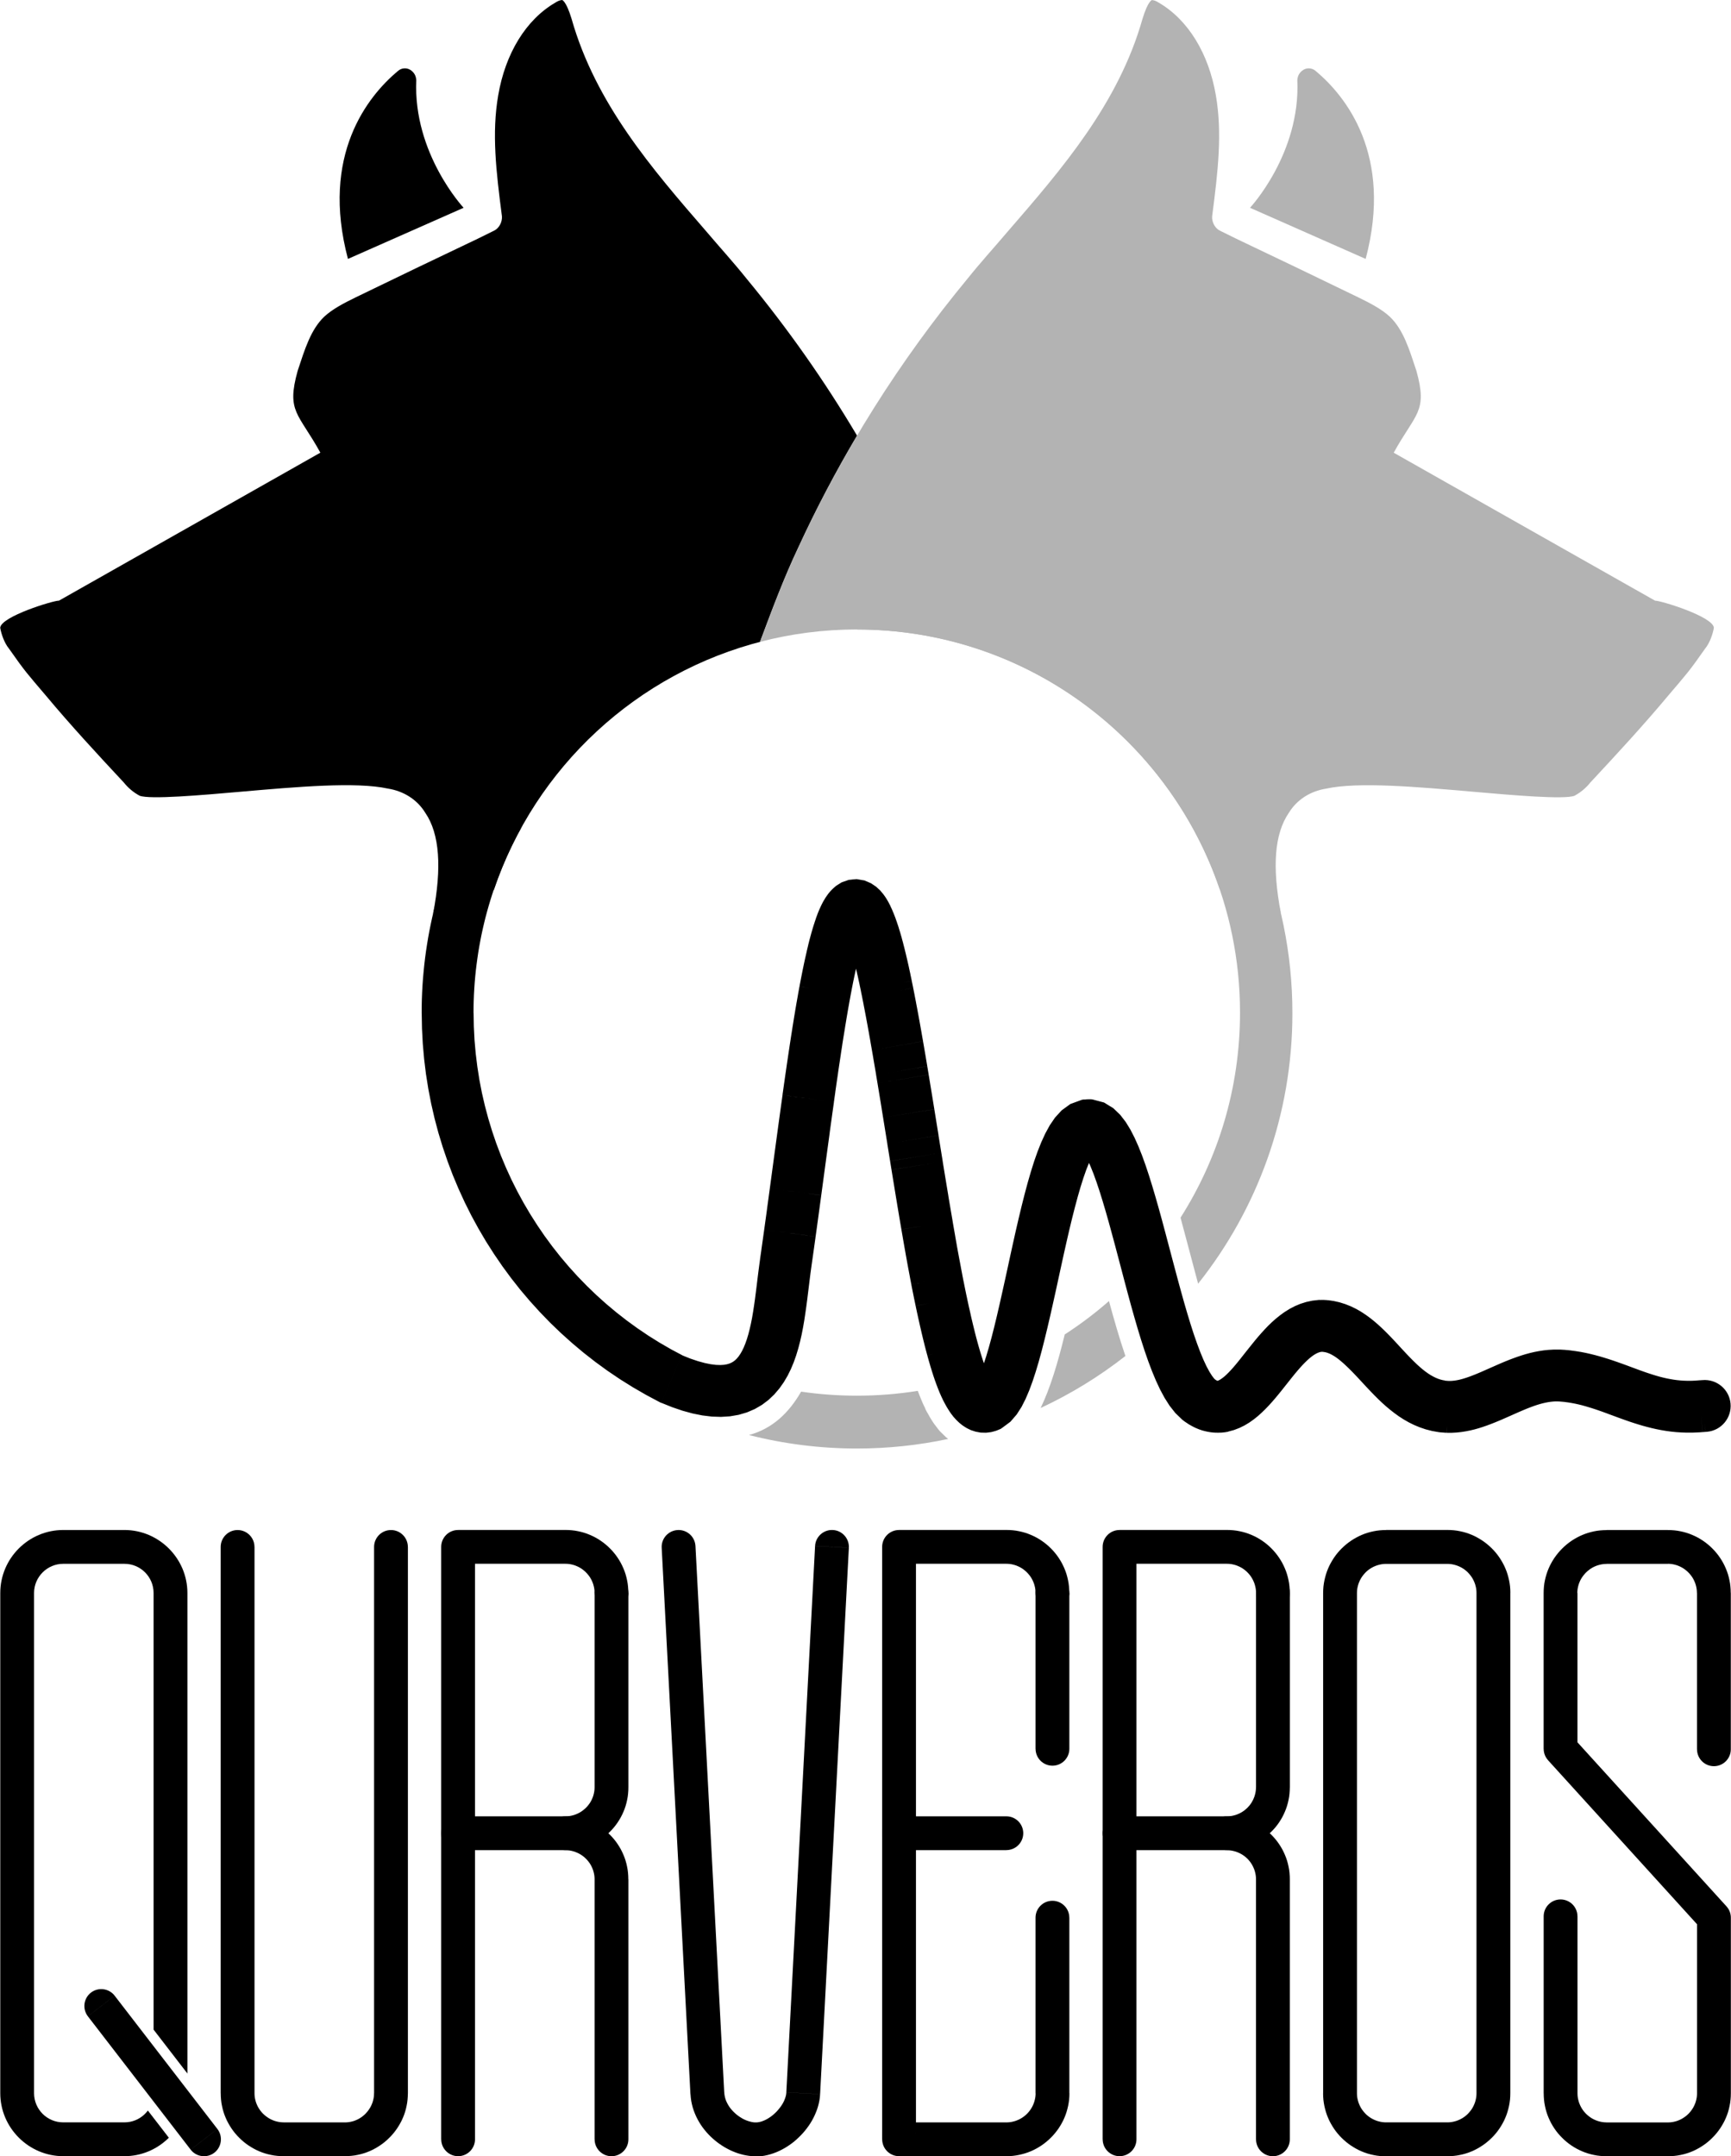 <?xml version="1.0" encoding="UTF-8"?>
<!DOCTYPE svg PUBLIC "-//W3C//DTD SVG 1.0//EN" "http://www.w3.org/TR/2001/REC-SVG-20010904/DTD/svg10.dtd">
<!-- Creator: CorelDRAW -->
<svg xmlns="http://www.w3.org/2000/svg" xml:space="preserve" width="2.352in" height="2.93in" version="1.0" shape-rendering="geometricPrecision" text-rendering="geometricPrecision" image-rendering="optimizeQuality" fill-rule="evenodd" clip-rule="evenodd"
viewBox="0 0 453.89 565.56"
 xmlns:xlink="http://www.w3.org/1999/xlink"
 xmlns:xodm="http://www.corel.com/coreldraw/odm/2003">
 <g id="Layer_x0020_1">
  <g id="_1375221642528">
   <g>
    <path fill="black" fill-rule="nonzero" d="M16.53 401.3l16.05 0c4.53,0 8.65,1.86 11.65,4.85l0.03 0.03c2.99,3 4.84,7.12 4.84,11.64l0 126.04 -8.87 -11.51 0 -114.53c0,-2.11 -0.86,-4.02 -2.23,-5.4l-0.02 -0.02c-1.38,-1.38 -3.29,-2.23 -5.4,-2.23l-16.05 0c-2.1,0 -4.01,0.86 -5.4,2.25 -1.39,1.39 -2.25,3.3 -2.25,5.4l0 131.2c0,2.11 0.86,4.02 2.23,5.4l0.02 0.02c1.38,1.38 3.29,2.23 5.4,2.23l16.05 0c2.04,0 3.89,-0.8 5.25,-2.09 0.33,-0.31 0.63,-0.65 0.9,-1.01l5.5 7.13c-0.1,0.1 -0.2,0.19 -0.29,0.29 -2.97,2.82 -6.97,4.55 -11.35,4.55l-16.05 0c-4.53,0 -8.65,-1.86 -11.65,-4.85l-0.03 -0.03c-2.99,-3 -4.84,-7.12 -4.84,-11.64l0 -131.2c0,-4.55 1.86,-8.68 4.85,-11.67 2.99,-2.99 7.12,-4.85 11.67,-4.85z"/>
    <g>
     <path fill="black" fill-rule="nonzero" d="M98.06 405.74c0,-2.45 1.99,-4.43 4.43,-4.43 2.45,0 4.43,1.99 4.43,4.43l-8.87 0zm0 143.29l0 -143.29 8.87 0 0 143.29 0 0 -8.87 0zm8.87 0c0,2.45 -1.99,4.43 -4.43,4.43 -2.45,0 -4.43,-1.99 -4.43,-4.43l8.87 0zm-16.52 16.52l0 -8.87 0 0 0.39 -0.01 0.39 -0.03 0.38 -0.05 0.37 -0.07 0.37 -0.09 0.36 -0.1 0.35 -0.12 0.34 -0.14 0.34 -0.15 0.33 -0.17 0.32 -0.19 0.31 -0.2 0.3 -0.22 0.29 -0.23 0.28 -0.24 0.27 -0.26 0.25 -0.27 0.24 -0.28 0.23 -0.29 0.21 -0.3 0.2 -0.31 0.19 -0.32 0.17 -0.33 0.15 -0.34 0.14 -0.34 0.12 -0.35 0.1 -0.36 0.09 -0.37 0.07 -0.37 0.05 -0.38 0.03 -0.39 0.01 -0.39 8.87 0 -0.02 0.85 -0.06 0.83 -0.1 0.83 -0.15 0.81 -0.18 0.8 -0.22 0.79 -0.26 0.77 -0.3 0.75 -0.33 0.73 -0.37 0.71 -0.4 0.69 -0.43 0.67 -0.46 0.65 -0.49 0.62 -0.52 0.6 -0.55 0.57 -0.57 0.55 -0.6 0.52 -0.62 0.49 -0.65 0.46 -0.67 0.43 -0.69 0.4 -0.71 0.37 -0.73 0.33 -0.75 0.3 -0.77 0.26 -0.79 0.22 -0.8 0.18 -0.81 0.15 -0.83 0.1 -0.83 0.06 -0.85 0.02 0 0zm0 0c-2.45,0 -4.43,-1.99 -4.43,-4.43 0,-2.45 1.99,-4.43 4.43,-4.43l0 8.87zm-16.06 -8.87l16.06 0 0 8.87 -16.06 0 0 0 0 -8.87zm0 8.87c-2.45,0 -4.43,-1.99 -4.43,-4.43 0,-2.45 1.99,-4.43 4.43,-4.43l0 8.87zm-16.52 -16.52l8.87 0 0 0 0.01 0.39 0.03 0.39 0.05 0.38 0.07 0.37 0.09 0.37 0.1 0.36 0.12 0.35 0.14 0.34 0.15 0.34 0.17 0.33 0.19 0.32 0.2 0.31 0.21 0.3 0.23 0.29 0.24 0.28 0.26 0.27 0.27 0.25 0.28 0.24 0.29 0.23 0.3 0.21 0.31 0.2 0.32 0.19 0.33 0.17 0.34 0.15 0.34 0.14 0.35 0.12 0.36 0.1 0.37 0.09 0.37 0.07 0.38 0.05 0.39 0.03 0.39 0.01 0 8.87 -0.85 -0.02 -0.83 -0.06 -0.83 -0.1 -0.81 -0.15 -0.8 -0.18 -0.79 -0.22 -0.77 -0.26 -0.75 -0.3 -0.73 -0.33 -0.71 -0.37 -0.69 -0.4 -0.67 -0.43 -0.65 -0.46 -0.62 -0.49 -0.6 -0.52 -0.57 -0.55 -0.55 -0.57 -0.52 -0.6 -0.49 -0.62 -0.46 -0.65 -0.43 -0.67 -0.4 -0.69 -0.37 -0.71 -0.33 -0.73 -0.3 -0.75 -0.26 -0.77 -0.22 -0.79 -0.18 -0.8 -0.15 -0.81 -0.1 -0.83 -0.06 -0.83 -0.02 -0.85 0 0zm0 0c0,-2.45 1.99,-4.43 4.43,-4.43 2.45,0 4.43,1.99 4.43,4.43l-8.87 0zm8.87 -143.29l0 143.29 -8.87 0 0 -143.29 8.87 0zm-8.87 0c0,-2.45 1.99,-4.43 4.43,-4.43 2.45,0 4.43,1.99 4.43,4.43l-8.87 0z"/>
    </g>
    <g>
     <path fill="black" fill-rule="nonzero" d="M379.54 410.19l-16.05 0 0 -8.9 16.05 0 0 0 0 8.9zm0 -8.9c2.45,0 4.43,1.99 4.43,4.45 0,2.46 -1.99,4.45 -4.43,4.45l0 -8.9zm16.52 16.54l-8.87 0 0 0 -0.01 -0.39 -0.03 -0.39 -0.05 -0.38 -0.07 -0.37 -0.09 -0.37 -0.1 -0.36 -0.12 -0.35 -0.14 -0.34 -0.15 -0.34 -0.17 -0.33 -0.18 -0.32 -0.2 -0.31 -0.22 -0.3 -0.23 -0.29 -0.24 -0.28 -0.25 -0.27 -0.27 -0.26 -0.28 -0.24 -0.29 -0.23 -0.3 -0.21 -0.31 -0.2 -0.32 -0.18 -0.33 -0.17 -0.34 -0.15 -0.35 -0.14 -0.35 -0.12 -0.36 -0.1 -0.37 -0.09 -0.37 -0.07 -0.38 -0.05 -0.39 -0.03 -0.39 -0.01 0 -8.9 0.85 0.02 0.83 0.06 0.83 0.1 0.81 0.15 0.8 0.18 0.79 0.22 0.77 0.26 0.75 0.3 0.73 0.33 0.71 0.37 0.69 0.4 0.67 0.43 0.65 0.46 0.62 0.49 0.6 0.52 0.57 0.54 0.55 0.57 0.52 0.6 0.49 0.62 0.46 0.65 0.43 0.67 0.4 0.69 0.37 0.71 0.33 0.73 0.3 0.75 0.26 0.77 0.22 0.79 0.19 0.8 0.15 0.82 0.11 0.83 0.06 0.84 0.02 0.85 0 0zm0 0c0,2.46 -1.99,4.45 -4.43,4.45 -2.45,0 -4.43,-1.99 -4.43,-4.45l8.87 0zm-8.87 131.2l0 -131.2 8.87 0 0 131.2 0 0 -8.87 0zm8.87 0c0,2.46 -1.99,4.45 -4.43,4.45 -2.45,0 -4.43,-1.99 -4.43,-4.45l8.87 0zm-16.52 16.54l0 -8.9 0 0 0.39 -0.01 0.39 -0.03 0.38 -0.05 0.37 -0.07 0.37 -0.09 0.36 -0.1 0.35 -0.12 0.35 -0.14 0.34 -0.15 0.33 -0.17 0.32 -0.18 0.31 -0.2 0.3 -0.21 0.29 -0.23 0.28 -0.24 0.27 -0.26 0.25 -0.27 0.24 -0.28 0.23 -0.29 0.22 -0.3 0.2 -0.31 0.18 -0.32 0.17 -0.33 0.15 -0.34 0.14 -0.34 0.12 -0.35 0.1 -0.36 0.09 -0.37 0.07 -0.37 0.05 -0.38 0.03 -0.39 0.01 -0.39 8.87 0 -0.02 0.85 -0.06 0.84 -0.11 0.83 -0.15 0.82 -0.19 0.8 -0.22 0.79 -0.26 0.77 -0.3 0.75 -0.33 0.73 -0.37 0.71 -0.4 0.69 -0.43 0.67 -0.46 0.65 -0.49 0.62 -0.52 0.6 -0.55 0.57 -0.57 0.54 -0.6 0.52 -0.62 0.49 -0.65 0.46 -0.67 0.43 -0.69 0.4 -0.71 0.37 -0.73 0.33 -0.75 0.3 -0.77 0.26 -0.79 0.22 -0.8 0.18 -0.81 0.15 -0.83 0.1 -0.83 0.06 -0.85 0.02 0 0zm0 0c-2.45,0 -4.43,-1.99 -4.43,-4.45 0,-2.46 1.99,-4.45 4.43,-4.45l0 8.9zm-16.05 -8.9l16.05 0 0 8.9 -16.05 0 0 0 0 -8.9zm0 8.9c-2.45,0 -4.43,-1.99 -4.43,-4.45 0,-2.46 1.99,-4.45 4.43,-4.45l0 8.9zm-16.52 -16.54l8.87 0 0 0 0.01 0.39 0.03 0.39 0.05 0.38 0.07 0.37 0.09 0.37 0.1 0.36 0.12 0.35 0.14 0.34 0.15 0.34 0.17 0.33 0.18 0.32 0.2 0.31 0.22 0.3 0.23 0.29 0.24 0.28 0.25 0.27 0.27 0.26 0.28 0.24 0.29 0.23 0.3 0.21 0.31 0.2 0.32 0.18 0.33 0.17 0.34 0.15 0.35 0.14 0.35 0.12 0.36 0.1 0.37 0.09 0.37 0.07 0.38 0.05 0.39 0.03 0.39 0.01 0 8.9 -0.85 -0.02 -0.83 -0.06 -0.83 -0.1 -0.81 -0.15 -0.8 -0.18 -0.79 -0.22 -0.77 -0.26 -0.75 -0.3 -0.73 -0.33 -0.71 -0.37 -0.69 -0.4 -0.67 -0.43 -0.65 -0.46 -0.62 -0.49 -0.6 -0.52 -0.57 -0.54 -0.55 -0.57 -0.52 -0.6 -0.49 -0.62 -0.46 -0.65 -0.43 -0.67 -0.4 -0.69 -0.37 -0.71 -0.33 -0.73 -0.3 -0.75 -0.26 -0.77 -0.22 -0.79 -0.19 -0.8 -0.15 -0.82 -0.11 -0.83 -0.06 -0.84 -0.02 -0.85 0 0zm0 0c0,-2.46 1.99,-4.45 4.43,-4.45 2.45,0 4.43,1.99 4.43,4.45l-8.87 0zm8.87 -131.2l0 131.2 -8.87 0 0 -131.2 0 0 8.87 0zm-8.87 0c0,-2.46 1.99,-4.45 4.43,-4.45 2.45,0 4.43,1.99 4.43,4.45l-8.87 0zm16.52 -16.54l0 8.9 0 0 -0.39 0.01 -0.39 0.03 -0.38 0.05 -0.37 0.07 -0.37 0.09 -0.36 0.1 -0.35 0.12 -0.35 0.14 -0.34 0.15 -0.33 0.17 -0.32 0.18 -0.31 0.2 -0.3 0.21 -0.29 0.23 -0.28 0.24 -0.27 0.26 -0.25 0.27 -0.24 0.28 -0.23 0.29 -0.22 0.3 -0.2 0.31 -0.18 0.32 -0.17 0.33 -0.15 0.34 -0.14 0.34 -0.12 0.35 -0.1 0.36 -0.09 0.37 -0.07 0.37 -0.05 0.38 -0.03 0.39 -0.01 0.39 -8.87 0 0.02 -0.85 0.06 -0.84 0.11 -0.83 0.15 -0.82 0.19 -0.8 0.22 -0.79 0.26 -0.77 0.3 -0.75 0.33 -0.73 0.37 -0.71 0.4 -0.69 0.43 -0.67 0.46 -0.65 0.49 -0.62 0.52 -0.6 0.55 -0.57 0.57 -0.54 0.6 -0.52 0.62 -0.49 0.65 -0.46 0.67 -0.43 0.69 -0.4 0.71 -0.37 0.73 -0.33 0.75 -0.3 0.77 -0.26 0.79 -0.22 0.8 -0.18 0.81 -0.15 0.83 -0.1 0.83 -0.06 0.85 -0.02 0 0zm0 0c2.45,0 4.43,1.99 4.43,4.45 0,2.46 -1.99,4.45 -4.43,4.45l0 -8.9z"/>
    </g>
    <g>
     <g>
      <path fill="black" fill-rule="nonzero" d="M124.53 561.11c0,2.45 -1.99,4.43 -4.43,4.43 -2.45,0 -4.43,-1.99 -4.43,-4.43l8.87 0zm0 -155.38l0 155.38 -8.87 0 0 -155.38 4.43 -4.43 4.43 4.43zm-8.87 0c0,-2.45 1.99,-4.43 4.43,-4.43 2.45,0 4.43,1.99 4.43,4.43l-8.87 0zm32.58 4.43l-28.14 0 0 -8.87 28.14 0 0 0 0 8.87zm0 -8.87c2.45,0 4.43,1.99 4.43,4.43 0,2.45 -1.99,4.43 -4.43,4.43l0 -8.87zm16.52 16.52l-8.87 0 -0.01 -0.39 -0.03 -0.39 -0.05 -0.38 -0.07 -0.37 -0.09 -0.37 -0.1 -0.36 -0.12 -0.35 -0.14 -0.34 -0.15 -0.34 -0.17 -0.33 -0.18 -0.32 -0.2 -0.31 -0.22 -0.3 -0.23 -0.29 -0.24 -0.28 -0.26 -0.27 -0.27 -0.26 -0.28 -0.24 -0.29 -0.23 -0.3 -0.22 -0.31 -0.2 -0.32 -0.18 -0.33 -0.17 -0.34 -0.15 -0.34 -0.14 -0.35 -0.12 -0.36 -0.1 -0.37 -0.09 -0.37 -0.07 -0.38 -0.05 -0.39 -0.03 -0.39 -0.01 0 -8.87 0.85 0.02 0.83 0.06 0.83 0.1 0.81 0.15 0.8 0.18 0.79 0.22 0.77 0.26 0.75 0.3 0.73 0.33 0.71 0.36 0.69 0.4 0.67 0.43 0.65 0.46 0.62 0.49 0.6 0.52 0.57 0.55 0.55 0.57 0.52 0.6 0.49 0.62 0.46 0.65 0.43 0.67 0.4 0.69 0.36 0.71 0.33 0.73 0.3 0.75 0.26 0.77 0.22 0.79 0.18 0.8 0.15 0.81 0.1 0.83 0.06 0.83 0.02 0.85zm0 0c0,2.45 -1.99,4.43 -4.43,4.43 -2.45,0 -4.43,-1.99 -4.43,-4.43l8.87 0z"/>
     </g>
     <g>
      <path fill="black" fill-rule="nonzero" d="M155.89 417.83c0,-2.45 1.99,-4.43 4.43,-4.43 2.45,0 4.43,1.99 4.43,4.43l-8.87 0zm0 50.92l0 -50.92 8.87 0 0 50.92 0 0 -8.87 0zm8.87 0c0,2.45 -1.99,4.43 -4.43,4.43 -2.45,0 -4.43,-1.99 -4.43,-4.43l8.87 0zm-16.52 16.52l0 -8.87 0 0 0.39 -0.01 0.39 -0.03 0.38 -0.05 0.37 -0.07 0.37 -0.09 0.36 -0.1 0.35 -0.12 0.34 -0.14 0.34 -0.15 0.33 -0.17 0.32 -0.18 0.31 -0.2 0.3 -0.22 0.29 -0.23 0.28 -0.24 0.27 -0.25 0.26 -0.27 0.24 -0.28 0.23 -0.29 0.22 -0.3 0.2 -0.31 0.18 -0.32 0.17 -0.33 0.15 -0.34 0.14 -0.34 0.12 -0.35 0.1 -0.36 0.09 -0.37 0.07 -0.37 0.05 -0.38 0.03 -0.39 0.01 -0.39 8.87 0 -0.02 0.85 -0.06 0.83 -0.1 0.83 -0.15 0.81 -0.18 0.8 -0.22 0.79 -0.26 0.77 -0.3 0.75 -0.33 0.73 -0.36 0.71 -0.4 0.69 -0.43 0.67 -0.46 0.65 -0.49 0.62 -0.52 0.6 -0.55 0.57 -0.57 0.55 -0.6 0.52 -0.62 0.49 -0.65 0.46 -0.67 0.43 -0.69 0.4 -0.71 0.36 -0.73 0.33 -0.75 0.3 -0.77 0.26 -0.79 0.22 -0.8 0.18 -0.81 0.15 -0.83 0.1 -0.83 0.06 -0.85 0.02 0 0zm0 0c-2.45,0 -4.43,-1.99 -4.43,-4.43 0,-2.45 1.99,-4.43 4.43,-4.43l0 8.87zm-28.14 -8.87l28.14 0 0 8.87 -28.14 0 0 -8.87zm0 8.87c-2.45,0 -4.43,-1.99 -4.43,-4.43 0,-2.45 1.99,-4.43 4.43,-4.43l0 8.87z"/>
     </g>
     <g>
      <path fill="black" fill-rule="nonzero" d="M148.24 485.27c-2.45,0 -4.43,-1.99 -4.43,-4.43 0,-2.45 1.99,-4.43 4.43,-4.43l0 8.87zm16.52 7.65l-8.87 0 0 0 -0.01 -0.39 -0.03 -0.39 -0.05 -0.38 -0.07 -0.37 -0.09 -0.37 -0.1 -0.36 -0.12 -0.35 -0.14 -0.34 -0.15 -0.34 -0.17 -0.33 -0.18 -0.32 -0.2 -0.31 -0.22 -0.3 -0.23 -0.29 -0.24 -0.28 -0.26 -0.27 -0.27 -0.26 -0.28 -0.24 -0.29 -0.23 -0.3 -0.21 -0.31 -0.2 -0.32 -0.18 -0.33 -0.17 -0.34 -0.15 -0.34 -0.14 -0.35 -0.12 -0.36 -0.1 -0.37 -0.09 -0.37 -0.07 -0.38 -0.05 -0.39 -0.03 -0.39 -0.01 0 -8.87 0.85 0.02 0.83 0.06 0.83 0.1 0.81 0.15 0.8 0.18 0.79 0.22 0.77 0.26 0.75 0.3 0.73 0.33 0.71 0.36 0.69 0.4 0.67 0.43 0.65 0.46 0.62 0.49 0.6 0.52 0.57 0.54 0.55 0.57 0.52 0.6 0.49 0.62 0.46 0.65 0.43 0.67 0.4 0.69 0.36 0.71 0.33 0.73 0.3 0.75 0.26 0.77 0.22 0.79 0.18 0.8 0.15 0.81 0.1 0.83 0.06 0.83 0.02 0.85 0 0zm0 0c0,2.45 -1.99,4.43 -4.43,4.43 -2.45,0 -4.43,-1.99 -4.43,-4.43l8.87 0zm-8.87 68.2l0 -68.2 8.87 0 0 68.2 -8.87 0zm8.87 0c0,2.45 -1.99,4.43 -4.43,4.43 -2.45,0 -4.43,-1.99 -4.43,-4.43l8.87 0z"/>
     </g>
    </g>
    <g>
     <g>
      <path fill="black" fill-rule="nonzero" d="M240.18 561.11c0,2.45 -1.99,4.43 -4.43,4.43 -2.45,0 -4.43,-1.99 -4.43,-4.43l8.87 0zm0 -155.38l0 155.38 -8.87 0 0 -155.38 4.43 -4.43 4.43 4.43zm-8.87 0c0,-2.45 1.99,-4.43 4.43,-4.43 2.45,0 4.43,1.99 4.43,4.43l-8.87 0zm32.58 4.43l-28.14 0 0 -8.87 28.14 0 0 0 0 8.87zm0 -8.87c2.45,0 4.43,1.99 4.43,4.43 0,2.45 -1.99,4.43 -4.43,4.43l0 -8.87zm16.52 16.52l-8.87 0 -0.01 -0.39 -0.03 -0.39 -0.05 -0.38 -0.07 -0.37 -0.09 -0.37 -0.1 -0.36 -0.12 -0.35 -0.14 -0.34 -0.15 -0.34 -0.17 -0.33 -0.18 -0.32 -0.2 -0.31 -0.22 -0.3 -0.23 -0.29 -0.24 -0.28 -0.26 -0.27 -0.27 -0.26 -0.28 -0.24 -0.29 -0.23 -0.3 -0.22 -0.31 -0.2 -0.32 -0.18 -0.33 -0.17 -0.34 -0.15 -0.34 -0.14 -0.35 -0.12 -0.36 -0.1 -0.37 -0.09 -0.37 -0.07 -0.38 -0.05 -0.39 -0.03 -0.39 -0.01 0 -8.87 0.85 0.02 0.83 0.06 0.83 0.1 0.81 0.15 0.8 0.18 0.79 0.22 0.77 0.26 0.75 0.3 0.73 0.33 0.71 0.36 0.69 0.4 0.67 0.43 0.65 0.46 0.62 0.49 0.6 0.52 0.57 0.55 0.55 0.57 0.52 0.6 0.49 0.62 0.46 0.65 0.43 0.67 0.4 0.69 0.36 0.71 0.33 0.73 0.3 0.75 0.26 0.77 0.22 0.79 0.18 0.8 0.15 0.81 0.1 0.83 0.06 0.83 0.02 0.85zm0 0c0,2.45 -1.99,4.43 -4.43,4.43 -2.45,0 -4.43,-1.99 -4.43,-4.43l8.87 0z"/>
     </g>
     <g>
      <path fill="black" fill-rule="nonzero" d="M271.54 417.83c0,-2.45 1.99,-4.43 4.43,-4.43 2.45,0 4.43,1.99 4.43,4.43l-8.87 0zm0 40.86l0 -40.86 8.87 0 0 40.86 -8.87 0zm8.87 0c0,2.45 -1.99,4.43 -4.43,4.43 -2.45,0 -4.43,-1.99 -4.43,-4.43l8.87 0zm-16.52 17.71c2.45,0 4.43,1.99 4.43,4.43 0,2.45 -1.99,4.43 -4.43,4.43l0 -8.87zm-28.14 0l28.14 0 0 8.87 -28.14 0 0 -8.87zm0 8.87c-2.45,0 -4.43,-1.99 -4.43,-4.43 0,-2.45 1.99,-4.43 4.43,-4.43l0 8.87z"/>
     </g>
     <g>
      <path fill="black" fill-rule="nonzero" d="M271.54 502.98c0,-2.45 1.99,-4.43 4.43,-4.43 2.45,0 4.43,1.99 4.43,4.43l-8.87 0zm0 46.05l0 -46.05 8.87 0 0 46.05 0 0 -8.87 0zm8.87 0c0,2.45 -1.99,4.43 -4.43,4.43 -2.45,0 -4.43,-1.99 -4.43,-4.43l8.87 0zm-16.52 16.52l0 -8.87 0 0 0.39 -0.01 0.39 -0.03 0.38 -0.05 0.37 -0.07 0.37 -0.09 0.36 -0.1 0.35 -0.12 0.35 -0.14 0.34 -0.15 0.33 -0.17 0.32 -0.18 0.31 -0.2 0.31 -0.22 0.29 -0.23 0.28 -0.24 0.27 -0.26 0.26 -0.27 0.24 -0.28 0.23 -0.29 0.22 -0.31 0.2 -0.31 0.18 -0.32 0.17 -0.33 0.15 -0.34 0.14 -0.35 0.12 -0.35 0.1 -0.36 0.09 -0.37 0.07 -0.37 0.05 -0.38 0.03 -0.39 0.01 -0.39 8.87 0 -0.02 0.85 -0.06 0.83 -0.11 0.83 -0.15 0.82 -0.19 0.8 -0.22 0.79 -0.26 0.77 -0.3 0.75 -0.33 0.73 -0.37 0.71 -0.4 0.69 -0.43 0.67 -0.46 0.64 -0.49 0.62 -0.52 0.6 -0.55 0.57 -0.57 0.55 -0.6 0.52 -0.62 0.49 -0.64 0.46 -0.67 0.43 -0.69 0.4 -0.71 0.37 -0.73 0.33 -0.75 0.3 -0.77 0.26 -0.79 0.22 -0.8 0.19 -0.82 0.15 -0.83 0.11 -0.83 0.06 -0.85 0.02 0 0zm0 0c-2.45,0 -4.43,-1.99 -4.43,-4.43 0,-2.45 1.99,-4.43 4.43,-4.43l0 8.87zm-26.9 -8.87l26.9 0 0 8.87 -26.9 0 0 0 0 -8.87zm0 8.87c-2.45,0 -4.43,-1.99 -4.43,-4.43 0,-2.45 1.99,-4.43 4.43,-4.43l0 8.87zm-5.68 -5.68l8.87 0 -0 -0.15 -0.01 -0.18 -0.02 -0.16 -0.03 -0.16 -0.04 -0.17 -0.04 -0.14 -0.05 -0.14 -0.06 -0.14 -0.07 -0.15 -0.07 -0.14 -0.08 -0.13 -0.09 -0.14 -0.08 -0.11 -0.1 -0.13 -0.11 -0.12 -0.1 -0.1 -0.1 -0.1 -0.12 -0.11 -0.13 -0.1 -0.1 -0.07 -0.15 -0.1 -0.14 -0.08 -0.11 -0.06 -0.16 -0.07 -0.14 -0.06 -0.14 -0.05 -0.15 -0.04 -0.16 -0.04 -0.16 -0.03 -0.16 -0.02 -0.18 -0.01 -0.15 -0 0 8.87 -0.28 -0.01 -0.31 -0.02 -0.28 -0.04 -0.28 -0.05 -0.28 -0.07 -0.27 -0.08 -0.26 -0.09 -0.25 -0.1 -0.27 -0.12 -0.22 -0.11 -0.25 -0.14 -0.25 -0.16 -0.2 -0.14 -0.22 -0.17 -0.21 -0.18 -0.19 -0.18 -0.18 -0.19 -0.18 -0.21 -0.17 -0.22 -0.15 -0.21 -0.15 -0.24 -0.14 -0.24 -0.12 -0.24 -0.12 -0.26 -0.1 -0.25 -0.09 -0.26 -0.07 -0.26 -0.07 -0.29 -0.05 -0.28 -0.04 -0.28 -0.02 -0.31 -0.01 -0.28zm0 0c0,-2.45 1.99,-4.43 4.43,-4.43 2.45,0 4.43,1.99 4.43,4.43l-8.87 0z"/>
     </g>
    </g>
    <g>
     <g>
      <path fill="black" fill-rule="nonzero" d="M298.01 561.11c0,2.45 -1.99,4.43 -4.43,4.43 -2.45,0 -4.43,-1.99 -4.43,-4.43l8.87 0zm0 -155.38l0 155.38 -8.87 0 0 -155.38 4.43 -4.43 4.43 4.43zm-8.87 0c0,-2.45 1.99,-4.43 4.43,-4.43 2.45,0 4.43,1.99 4.43,4.43l-8.87 0zm32.58 4.43l-28.14 0 0 -8.87 28.14 0 0 0 0 8.87zm0 -8.87c2.45,0 4.43,1.99 4.43,4.43 0,2.45 -1.99,4.43 -4.43,4.43l0 -8.87zm16.52 16.52l-8.87 0 -0.01 -0.39 -0.03 -0.39 -0.05 -0.38 -0.07 -0.37 -0.09 -0.37 -0.1 -0.36 -0.12 -0.35 -0.14 -0.34 -0.15 -0.34 -0.17 -0.33 -0.18 -0.32 -0.2 -0.31 -0.21 -0.3 -0.23 -0.29 -0.24 -0.28 -0.26 -0.27 -0.27 -0.26 -0.28 -0.24 -0.29 -0.23 -0.3 -0.22 -0.31 -0.2 -0.32 -0.18 -0.33 -0.17 -0.34 -0.15 -0.34 -0.14 -0.35 -0.12 -0.36 -0.1 -0.37 -0.09 -0.37 -0.07 -0.38 -0.05 -0.39 -0.03 -0.39 -0.01 0 -8.87 0.85 0.02 0.83 0.06 0.83 0.1 0.81 0.15 0.8 0.18 0.79 0.22 0.77 0.26 0.75 0.3 0.73 0.33 0.71 0.36 0.69 0.4 0.67 0.43 0.65 0.46 0.62 0.49 0.6 0.52 0.57 0.55 0.54 0.57 0.52 0.6 0.49 0.62 0.46 0.65 0.43 0.67 0.4 0.69 0.36 0.71 0.33 0.73 0.3 0.75 0.26 0.77 0.22 0.79 0.18 0.8 0.15 0.81 0.1 0.83 0.06 0.83 0.02 0.85zm0 0c0,2.45 -1.99,4.43 -4.43,4.43 -2.45,0 -4.43,-1.99 -4.43,-4.43l8.87 0z"/>
     </g>
     <g>
      <path fill="black" fill-rule="nonzero" d="M329.37 417.83c0,-2.45 1.99,-4.43 4.43,-4.43 2.45,0 4.43,1.99 4.43,4.43l-8.87 0zm0 50.92l0 -50.92 8.87 0 0 50.92 0 0 -8.87 0zm8.87 0c0,2.45 -1.99,4.43 -4.43,4.43 -2.45,0 -4.43,-1.99 -4.43,-4.43l8.87 0zm-16.52 16.52l0 -8.87 0 0 0.39 -0.01 0.39 -0.03 0.38 -0.05 0.37 -0.07 0.37 -0.09 0.36 -0.1 0.35 -0.12 0.34 -0.14 0.34 -0.15 0.33 -0.17 0.32 -0.18 0.31 -0.2 0.3 -0.22 0.29 -0.23 0.28 -0.24 0.27 -0.25 0.25 -0.27 0.25 -0.28 0.23 -0.29 0.21 -0.3 0.2 -0.31 0.18 -0.32 0.17 -0.33 0.15 -0.34 0.14 -0.34 0.12 -0.35 0.1 -0.36 0.09 -0.37 0.07 -0.37 0.05 -0.38 0.03 -0.39 0.01 -0.39 8.87 0 -0.02 0.85 -0.06 0.83 -0.1 0.83 -0.15 0.81 -0.18 0.8 -0.22 0.79 -0.26 0.77 -0.3 0.75 -0.33 0.73 -0.36 0.71 -0.4 0.69 -0.43 0.67 -0.46 0.65 -0.49 0.62 -0.52 0.59 -0.55 0.57 -0.57 0.55 -0.6 0.52 -0.62 0.49 -0.65 0.46 -0.67 0.43 -0.69 0.4 -0.71 0.36 -0.73 0.33 -0.75 0.3 -0.77 0.26 -0.79 0.22 -0.8 0.18 -0.81 0.15 -0.83 0.1 -0.83 0.06 -0.85 0.02 0 0zm0 0c-2.45,0 -4.43,-1.99 -4.43,-4.43 0,-2.45 1.99,-4.43 4.43,-4.43l0 8.87zm-28.14 -8.87l28.14 0 0 8.87 -28.14 0 0 -8.87zm0 8.87c-2.45,0 -4.43,-1.99 -4.43,-4.43 0,-2.45 1.99,-4.43 4.43,-4.43l0 8.87z"/>
     </g>
     <g>
      <path fill="black" fill-rule="nonzero" d="M321.71 485.27c-2.45,0 -4.43,-1.99 -4.43,-4.43 0,-2.45 1.99,-4.43 4.43,-4.43l0 8.87zm16.52 7.65l-8.87 0 0 0 -0.01 -0.39 -0.03 -0.39 -0.05 -0.38 -0.07 -0.37 -0.09 -0.37 -0.1 -0.36 -0.12 -0.35 -0.14 -0.34 -0.15 -0.34 -0.17 -0.33 -0.18 -0.32 -0.2 -0.31 -0.21 -0.3 -0.23 -0.29 -0.24 -0.28 -0.25 -0.27 -0.27 -0.25 -0.28 -0.24 -0.29 -0.23 -0.3 -0.21 -0.31 -0.2 -0.32 -0.18 -0.33 -0.17 -0.34 -0.15 -0.34 -0.14 -0.35 -0.12 -0.36 -0.1 -0.37 -0.09 -0.37 -0.07 -0.38 -0.05 -0.39 -0.03 -0.39 -0.01 0 -8.87 0.85 0.02 0.83 0.06 0.83 0.1 0.81 0.15 0.8 0.18 0.79 0.22 0.77 0.26 0.75 0.3 0.73 0.33 0.71 0.36 0.69 0.4 0.67 0.43 0.65 0.46 0.62 0.49 0.6 0.52 0.57 0.55 0.55 0.57 0.52 0.6 0.49 0.62 0.46 0.65 0.43 0.67 0.4 0.69 0.36 0.71 0.33 0.73 0.3 0.75 0.26 0.77 0.22 0.79 0.18 0.8 0.15 0.81 0.1 0.83 0.06 0.83 0.02 0.85 0 0zm0 0c0,2.45 -1.99,4.43 -4.43,4.43 -2.45,0 -4.43,-1.99 -4.43,-4.43l8.87 0zm-8.87 68.2l0 -68.2 8.87 0 0 68.2 -8.87 0zm8.87 0c0,2.45 -1.99,4.43 -4.43,4.43 -2.45,0 -4.43,-1.99 -4.43,-4.43l8.87 0z"/>
     </g>
    </g>
    <g>
     <path fill="black" fill-rule="nonzero" d="M213.72 405.5c0.13,-2.45 2.22,-4.32 4.66,-4.2 2.45,0.13 4.32,2.22 4.2,4.66l-8.86 -0.47zm-7.54 143.29l7.54 -143.29 8.86 0.47 -7.54 143.29 -8.86 -0.47zm8.86 0.47c-0.13,2.45 -2.22,4.32 -4.66,4.2 -2.45,-0.13 -4.32,-2.22 -4.2,-4.66l8.86 0.47zm-17.05 16.29l0.13 -8.87 0 0 0.25 -0 0.27 -0.02 0.28 -0.04 0.3 -0.06 0.32 -0.08 0.33 -0.11 0.34 -0.13 0.34 -0.15 0.35 -0.17 0.35 -0.19 0.35 -0.22 0.35 -0.23 0.35 -0.25 0.34 -0.27 0.33 -0.29 0.33 -0.3 0.32 -0.32 0.3 -0.33 0.29 -0.34 0.27 -0.34 0.26 -0.35 0.24 -0.35 0.22 -0.36 0.2 -0.36 0.17 -0.35 0.15 -0.35 0.13 -0.34 0.11 -0.33 0.09 -0.32 0.07 -0.31 0.04 -0.3 0.02 -0.28 8.86 0.47 -0.07 0.84 -0.12 0.82 -0.17 0.81 -0.21 0.79 -0.25 0.77 -0.29 0.75 -0.32 0.74 -0.35 0.72 -0.38 0.7 -0.41 0.68 -0.44 0.66 -0.47 0.64 -0.49 0.62 -0.51 0.6 -0.54 0.58 -0.56 0.56 -0.58 0.54 -0.6 0.52 -0.62 0.49 -0.64 0.46 -0.66 0.44 -0.68 0.41 -0.69 0.38 -0.71 0.35 -0.73 0.32 -0.75 0.28 -0.76 0.25 -0.78 0.21 -0.8 0.17 -0.81 0.12 -0.83 0.07 -0.84 0.02 0 0zm-0 0c-2.45,-0.04 -4.4,-2.05 -4.37,-4.5 0.04,-2.45 2.05,-4.4 4.5,-4.37l-0.13 8.87zm-16.95 -16.29l8.86 -0.47 0 0 0.03 0.38 0.05 0.37 0.07 0.37 0.09 0.37 0.11 0.36 0.13 0.36 0.16 0.36 0.18 0.36 0.19 0.35 0.21 0.34 0.23 0.34 0.25 0.33 0.27 0.32 0.28 0.31 0.3 0.3 0.31 0.29 0.32 0.28 0.33 0.26 0.34 0.25 0.35 0.23 0.35 0.22 0.35 0.2 0.36 0.18 0.36 0.16 0.36 0.14 0.35 0.12 0.34 0.1 0.34 0.09 0.32 0.07 0.31 0.05 0.3 0.03 0.28 0.01 -0.13 8.87 -0.77 -0.03 -0.77 -0.07 -0.76 -0.12 -0.75 -0.15 -0.74 -0.19 -0.73 -0.22 -0.72 -0.26 -0.71 -0.29 -0.7 -0.32 -0.68 -0.35 -0.68 -0.38 -0.66 -0.41 -0.64 -0.43 -0.63 -0.46 -0.61 -0.49 -0.6 -0.52 -0.58 -0.54 -0.56 -0.57 -0.53 -0.59 -0.51 -0.62 -0.49 -0.64 -0.46 -0.67 -0.43 -0.7 -0.4 -0.72 -0.37 -0.74 -0.33 -0.77 -0.3 -0.79 -0.26 -0.81 -0.21 -0.83 -0.17 -0.85 -0.12 -0.88 -0.07 -0.89 0 0zm0 -0c-0.13,-2.45 1.75,-4.53 4.2,-4.66 2.45,-0.13 4.53,1.75 4.66,4.2l-8.86 0.47zm1.31 -143.76l7.54 143.29 -8.86 0.47 -7.54 -143.29 8.86 -0.47zm-8.86 0.47c-0.13,-2.45 1.75,-4.53 4.2,-4.66 2.45,-0.13 4.53,1.75 4.66,4.2l-8.86 0.47z"/>
    </g>
    <g>
     <path fill="black" fill-rule="nonzero" d="M453.89 458.82c0,2.45 -1.99,4.43 -4.43,4.43 -2.45,0 -4.43,-1.99 -4.43,-4.43l8.87 0zm0 -40.99l0 40.99 -8.87 0 0 -40.99 0 0 8.87 0zm-8.87 0c0,-2.45 1.99,-4.43 4.43,-4.43 2.45,0 4.43,1.99 4.43,4.43l-8.87 0zm-7.65 -7.65l0 -8.87 0 0 0.85 0.02 0.83 0.06 0.83 0.1 0.81 0.15 0.8 0.18 0.79 0.22 0.77 0.26 0.75 0.3 0.73 0.33 0.71 0.36 0.69 0.4 0.67 0.43 0.65 0.46 0.62 0.49 0.6 0.52 0.57 0.55 0.55 0.57 0.52 0.6 0.49 0.62 0.46 0.65 0.43 0.67 0.4 0.69 0.36 0.71 0.33 0.73 0.3 0.75 0.26 0.77 0.22 0.79 0.18 0.8 0.15 0.81 0.1 0.83 0.06 0.83 0.02 0.85 -8.87 0 -0.01 -0.39 -0.03 -0.39 -0.05 -0.38 -0.07 -0.37 -0.09 -0.37 -0.1 -0.36 -0.12 -0.35 -0.14 -0.34 -0.15 -0.34 -0.17 -0.33 -0.18 -0.32 -0.2 -0.31 -0.22 -0.3 -0.23 -0.29 -0.24 -0.28 -0.26 -0.27 -0.27 -0.26 -0.28 -0.24 -0.29 -0.23 -0.3 -0.22 -0.31 -0.2 -0.32 -0.18 -0.33 -0.17 -0.34 -0.15 -0.34 -0.14 -0.35 -0.12 -0.36 -0.1 -0.37 -0.09 -0.37 -0.07 -0.38 -0.05 -0.39 -0.03 -0.39 -0.01 0 0zm0 0c-2.45,0 -4.43,-1.99 -4.43,-4.43 0,-2.45 1.99,-4.43 4.43,-4.43l0 8.87zm-16.05 -8.87l16.05 0 0 8.87 -16.05 0 0 0 0 -8.87zm0 8.87c-2.45,0 -4.43,-1.99 -4.43,-4.43 0,-2.45 1.99,-4.43 4.43,-4.43l0 8.87zm-7.65 7.65l-8.87 0 0 0 0.02 -0.85 0.06 -0.83 0.1 -0.83 0.15 -0.81 0.19 -0.8 0.22 -0.78 0.26 -0.77 0.3 -0.75 0.33 -0.73 0.37 -0.71 0.4 -0.69 0.43 -0.67 0.46 -0.64 0.49 -0.62 0.52 -0.6 0.55 -0.57 0.57 -0.55 0.6 -0.52 0.62 -0.49 0.64 -0.46 0.67 -0.43 0.69 -0.4 0.71 -0.37 0.73 -0.33 0.75 -0.3 0.77 -0.26 0.78 -0.22 0.8 -0.19 0.81 -0.15 0.83 -0.1 0.83 -0.06 0.85 -0.02 0 8.87 -0.39 0.01 -0.39 0.03 -0.38 0.05 -0.37 0.07 -0.37 0.09 -0.36 0.1 -0.35 0.12 -0.35 0.14 -0.34 0.15 -0.33 0.17 -0.32 0.19 -0.31 0.2 -0.3 0.22 -0.29 0.23 -0.28 0.24 -0.27 0.26 -0.26 0.27 -0.24 0.28 -0.23 0.29 -0.22 0.3 -0.2 0.31 -0.19 0.32 -0.17 0.33 -0.15 0.34 -0.14 0.35 -0.12 0.35 -0.1 0.36 -0.09 0.37 -0.07 0.37 -0.05 0.38 -0.03 0.39 -0.01 0.39 0 0zm0 0c0,2.45 -1.99,4.43 -4.43,4.43 -2.45,0 -4.43,-1.99 -4.43,-4.43l8.87 0zm-8.87 40.87l0 -40.87 8.87 0 0 40.87 -7.72 2.98 -1.15 -2.98zm8.87 0c0,2.45 -1.99,4.43 -4.43,4.43 -2.45,0 -4.43,-1.99 -4.43,-4.43l8.87 0zm32.51 47.27l-40.23 -44.29 6.57 -5.96 40.23 44.29 1.15 2.98 -7.72 2.98zm6.57 -5.96c1.65,1.81 1.51,4.62 -0.3,6.26 -1.81,1.65 -4.62,1.51 -6.26,-0.3l6.57 -5.96zm-7.72 49.03l0 -46.05 8.87 0 0 46.05 0 0 -8.87 0zm8.87 0c0,2.45 -1.99,4.43 -4.43,4.43 -2.45,0 -4.43,-1.99 -4.43,-4.43l8.87 0zm-16.52 16.52l0 -8.87 0 0 0.39 -0.01 0.39 -0.03 0.38 -0.05 0.37 -0.07 0.37 -0.09 0.36 -0.1 0.35 -0.12 0.34 -0.14 0.34 -0.15 0.33 -0.17 0.32 -0.19 0.31 -0.2 0.3 -0.21 0.29 -0.23 0.28 -0.24 0.27 -0.26 0.26 -0.27 0.24 -0.28 0.23 -0.29 0.21 -0.3 0.2 -0.31 0.19 -0.32 0.17 -0.33 0.15 -0.34 0.14 -0.34 0.12 -0.35 0.1 -0.36 0.09 -0.37 0.07 -0.37 0.05 -0.38 0.03 -0.39 0.01 -0.39 8.87 0 -0.02 0.85 -0.06 0.83 -0.1 0.83 -0.15 0.81 -0.18 0.8 -0.22 0.79 -0.26 0.77 -0.3 0.75 -0.33 0.73 -0.37 0.71 -0.4 0.69 -0.43 0.67 -0.46 0.65 -0.49 0.62 -0.52 0.6 -0.55 0.57 -0.57 0.55 -0.6 0.52 -0.62 0.49 -0.65 0.46 -0.67 0.43 -0.69 0.4 -0.71 0.37 -0.73 0.33 -0.75 0.3 -0.77 0.26 -0.79 0.22 -0.8 0.18 -0.81 0.15 -0.83 0.1 -0.83 0.06 -0.85 0.02 0 0zm0 0c-2.45,0 -4.43,-1.99 -4.43,-4.43 0,-2.45 1.99,-4.43 4.43,-4.43l0 8.87zm-16.05 -8.87l16.05 0 0 8.87 -16.05 0 0 0 0 -8.87zm0 8.87c-2.45,0 -4.43,-1.99 -4.43,-4.43 0,-2.45 1.99,-4.43 4.43,-4.43l0 8.87zm-16.52 -16.52l8.87 0 0 0 0.01 0.39 0.03 0.39 0.05 0.38 0.07 0.37 0.09 0.37 0.1 0.36 0.12 0.35 0.14 0.34 0.15 0.34 0.17 0.33 0.18 0.32 0.2 0.31 0.21 0.3 0.23 0.29 0.25 0.28 0.25 0.27 0.27 0.25 0.28 0.24 0.29 0.23 0.3 0.22 0.31 0.2 0.32 0.18 0.33 0.17 0.34 0.15 0.34 0.14 0.35 0.12 0.36 0.1 0.37 0.09 0.37 0.07 0.38 0.05 0.39 0.03 0.39 0.01 0 8.87 -0.85 -0.02 -0.83 -0.06 -0.83 -0.1 -0.81 -0.15 -0.8 -0.18 -0.79 -0.22 -0.77 -0.26 -0.75 -0.3 -0.73 -0.33 -0.71 -0.36 -0.69 -0.4 -0.67 -0.43 -0.65 -0.46 -0.62 -0.49 -0.6 -0.52 -0.57 -0.55 -0.55 -0.57 -0.52 -0.59 -0.49 -0.62 -0.46 -0.65 -0.43 -0.67 -0.4 -0.69 -0.36 -0.71 -0.33 -0.73 -0.3 -0.75 -0.26 -0.77 -0.22 -0.79 -0.18 -0.8 -0.15 -0.81 -0.1 -0.83 -0.06 -0.83 -0.02 -0.85 0 0zm0 0c0,-2.45 1.99,-4.43 4.43,-4.43 2.45,0 4.43,1.99 4.43,4.43l-8.87 0zm8.87 -46.41l0 46.41 -8.87 0 0 -46.41 8.87 0zm-8.87 0c0,-2.45 1.99,-4.43 4.43,-4.43 2.45,0 4.43,1.99 4.43,4.43l-8.87 0z"/>
    </g>
    <g>
     <path fill="black" fill-rule="nonzero" d="M23 528.86c-1.49,-1.94 -1.13,-4.72 0.8,-6.22 1.94,-1.49 4.72,-1.13 6.22,0.8l-7.02 5.41zm26.95 34.96l-26.95 -34.96 7.02 -5.41 26.95 34.96 -7.02 5.41zm7.02 -5.41c1.49,1.94 1.13,4.72 -0.8,6.22 -1.94,1.49 -4.72,1.13 -6.22,-0.8l7.02 -5.41z"/>
    </g>
   </g>
   <g>
    <path id="_3979f2be-e166-4043-b147-6c633d94aa2b.svg" fill="black" fill-rule="nonzero" d="M91.21 67.92l0 0c-7.25,-27.28 5.23,-42.72 13.1,-49.3 0.95,-0.85 2.47,-0.98 3.58,-0.06 0.83,0.7 1.15,1.44 1.24,2.45 -0.87,19.29 12.41,33.49 12.41,33.49l-30.33 13.41z"/>
    <path id="_3979f2be-e166-4043-b147-6c633d94aa2b.svg_0" fill="black" fill-rule="nonzero" d="M2.25 170.05c4.39,6.27 4.86,6.65 9.71,12.37 6.58,7.88 13.37,15.22 20.44,22.8 1.15,1.44 2.53,2.6 4.15,3.48 2.65,1.05 16.38,-0.15 26.55,-1.04 14.74,-1.29 30.25,-2.65 38.6,-0.82 4.16,0.66 7.68,2.91 9.77,6.32 3.82,5.56 4.36,14.45 2.08,26.44 5.66,-3.05 10.95,-5.03 15.93,-6.19 10.86,-32.13 37.51,-56.97 70.72,-65.29l-0.92 0.23c3.11,-8.33 6.29,-16.83 10.08,-24.83 4.63,-10.04 9.76,-19.8 15.37,-29.26 -8.56,-14.43 -18.23,-28.16 -28.96,-41.15 -3.45,-4.31 -7.13,-8.34 -10.56,-12.39 -14.24,-16.43 -29.06,-33.57 -35.36,-55.81 -1.44,-4.74 -2.48,-4.91 -2.48,-4.91 -0.76,0.07 -1.25,0.37 -1.73,0.66 -7.8,4.52 -13.17,13.45 -15.03,24.37 -1.7,9.88 -0.57,19.77 0.98,31.67 0.13,1.53 -0.75,3.14 -1.98,3.76l-4.42 2.18c-10.57,5.02 -21.63,10.34 -31.95,15.35 -3.19,1.56 -6.13,3.1 -8.26,5.08 -3.55,3.38 -5.13,8.65 -6.96,14.18 -3.01,10.82 0.2,11.03 5.95,21.48l-68.55 38.81c-1.4,-0.06 -15.24,4.16 -15.42,7.12 0.29,1.68 1.1,3.97 2.25,5.4zm198.75 -2.14c0.4,-0.1 0.8,-0.19 1.2,-0.28 -0.4,0.09 -0.8,0.19 -1.2,0.28zm1.91 -0.44c0.42,-0.09 0.84,-0.18 1.26,-0.27 -0.42,0.09 -0.84,0.18 -1.26,0.27zm1.94 -0.41c0.42,-0.08 0.84,-0.17 1.26,-0.24 -0.42,0.08 -0.84,0.16 -1.26,0.24zm1.92 -0.37c0.49,-0.09 0.97,-0.17 1.46,-0.25 -0.49,0.08 -0.97,0.16 -1.46,0.25zm1.93 -0.33c0.51,-0.08 1.01,-0.16 1.52,-0.23 -0.51,0.07 -1.02,0.15 -1.52,0.23zm1.97 -0.3c0.52,-0.07 1.04,-0.14 1.56,-0.21 -0.52,0.06 -1.04,0.13 -1.56,0.21zm1.9 -0.25c0.58,-0.07 1.17,-0.14 1.75,-0.2 -0.59,0.06 -1.17,0.13 -1.75,0.2zm1.97 -0.22c0.6,-0.06 1.2,-0.11 1.8,-0.16 -0.6,0.05 -1.2,0.1 -1.8,0.16zm6.04 -0.42c0.66,-0.03 1.32,-0.05 1.98,-0.06 -0.66,0.01 -1.32,0.03 -1.98,0.06zm2.06 -0.06c0.68,-0.01 1.35,-0.02 2.03,-0.02 -0.68,0 -1.36,0.01 -2.03,0.02z"/>
    <g>
     <path fill="black" fill-rule="nonzero" d="M124.24 211.49c1.79,-3.3 5.92,-4.53 9.22,-2.74 3.3,1.79 4.53,5.92 2.74,9.22l-11.97 -6.48zm-0.09 54.25l-13.61 0 0 0 0.01 -1.84 0.04 -1.83 0.07 -1.82 0.1 -1.82 0.13 -1.81 0.16 -1.8 0.18 -1.79 0.21 -1.78 0.24 -1.78 0.27 -1.77 0.29 -1.76 0.32 -1.75 0.35 -1.74 0.37 -1.73 0.4 -1.72 0.42 -1.71 0.45 -1.7 0.47 -1.69 0.5 -1.68 0.53 -1.67 0.55 -1.65 0.57 -1.65 0.6 -1.63 0.62 -1.62 0.65 -1.61 0.67 -1.6 0.69 -1.59 0.72 -1.57 0.74 -1.56 0.76 -1.55 0.78 -1.53 0.81 -1.52 11.97 6.48 -0.71 1.34 -0.69 1.35 -0.67 1.36 -0.65 1.37 -0.63 1.38 -0.61 1.39 -0.59 1.4 -0.57 1.42 -0.55 1.43 -0.53 1.44 -0.51 1.45 -0.48 1.46 -0.46 1.47 -0.44 1.48 -0.42 1.49 -0.4 1.5 -0.37 1.51 -0.35 1.51 -0.33 1.52 -0.3 1.53 -0.28 1.54 -0.26 1.55 -0.23 1.56 -0.21 1.56 -0.19 1.57 -0.16 1.58 -0.14 1.59 -0.11 1.59 -0.09 1.6 -0.06 1.61 -0.04 1.62 -0.01 1.62 0 0zm54.6 89.72l-5.35 12.51 -0.41 -0.19 -3.55 -1.89 -3.46 -2 -3.38 -2.11 -3.29 -2.22 -3.2 -2.33 -3.11 -2.43 -3.01 -2.53 -2.92 -2.62 -2.82 -2.71 -2.72 -2.81 -2.62 -2.89 -2.52 -2.97 -2.41 -3.06 -2.3 -3.13 -2.19 -3.21 -2.09 -3.28 -1.97 -3.35 -1.86 -3.41 -1.74 -3.48 -1.62 -3.54 -1.51 -3.6 -1.38 -3.65 -1.26 -3.7 -1.14 -3.75 -1.01 -3.8 -0.88 -3.84 -0.75 -3.88 -0.62 -3.91 -0.48 -3.95 -0.35 -3.98 -0.21 -4 -0.07 -4.03 13.61 0 0.06 3.55 0.18 3.53 0.31 3.5 0.43 3.48 0.54 3.45 0.66 3.42 0.78 3.38 0.89 3.34 1 3.3 1.11 3.26 1.22 3.22 1.33 3.17 1.43 3.12 1.54 3.07 1.64 3.01 1.74 2.95 1.84 2.89 1.93 2.83 2.03 2.76 2.12 2.69 2.22 2.62 2.31 2.55 2.4 2.47 2.48 2.39 2.57 2.31 2.65 2.22 2.74 2.14 2.82 2.05 2.9 1.96 2.98 1.86 3.05 1.76 3.13 1.66 -0.41 -0.19zm-5.35 12.51l-0.21 -0.09 -0.2 -0.1 0.41 0.19zm25.88 -37.65l13.47 1.91 -0 0.02 -0.22 1.61 -0.21 1.66 -0.21 1.72 -0.22 1.76 -0.22 1.79 -0.24 1.82 -0.26 1.84 -0.28 1.85 -0.32 1.85 -0.36 1.85 -0.42 1.85 -0.48 1.84 -0.55 1.82 -0.64 1.8 -0.74 1.78 -0.86 1.74 -1 1.7 -1.16 1.64 -1.33 1.56 -1.52 1.45 -1.71 1.29 -1.89 1.1 -2.05 0.88 -2.18 0.64 -2.27 0.39 -2.35 0.15 -2.42 -0.08 -2.48 -0.3 -2.55 -0.51 -2.63 -0.72 -2.73 -0.93 -2.84 -1.14 5.35 -12.51 2.22 0.89 2.01 0.68 1.79 0.49 1.58 0.32 1.37 0.17 1.15 0.04 0.96 -0.06 0.78 -0.14 0.64 -0.19 0.53 -0.23 0.48 -0.28 0.45 -0.34 0.45 -0.43 0.46 -0.54 0.46 -0.66 0.46 -0.79 0.45 -0.92 0.43 -1.05 0.41 -1.16 0.38 -1.27 0.35 -1.36 0.33 -1.45 0.3 -1.52 0.27 -1.58 0.25 -1.64 0.24 -1.68 0.22 -1.71 0.22 -1.74 0.21 -1.75 0.22 -1.76 0.23 -1.76 0.24 -1.76 -0 0.02zm13.47 1.91l-0 0.02 -0.02 0.11 0.02 -0.13zm0.37 -2.58l-0.37 2.58 -13.47 -1.91 0.37 -2.58 13.47 1.9 -0 0.01zm0 -0.01l-0 0.01 0.04 -0.32 -0.04 0.31zm0.37 -2.62l-0.37 2.62 -13.48 -1.89 0.37 -2.62 13.48 1.88 -0 0.01zm0 -0.01l-0 0.01 -0.01 0.09 0.01 -0.1zm0.37 -2.65l-0.37 2.65 -13.48 -1.86 0.37 -2.65 13.48 1.86 -0 0.01zm0 -0.01l-0 0.01 -0.03 0.23 0.03 -0.24zm0.37 -2.68l-0.37 2.68 -13.48 -1.85 0.37 -2.68 13.48 1.84 -0 0.01zm0 -0.01l-0 0.02 0 -0.01 0 -0.01zm0.37 -2.7l-0.37 2.7 -13.48 -1.83 0.37 -2.7 13.49 1.82 -0 0zm0.37 -2.72l-0.37 2.72 -13.49 -1.82 0.37 -2.72 13.49 1.81 -0 0zm0.37 -2.74l-0.37 2.73 -13.49 -1.81 0.37 -2.73 13.49 1.81 0 0zm0.37 -2.75l-0.37 2.74 -13.49 -1.8 0.37 -2.74 13.49 1.8 -0 0zm0.37 -2.75l-0.37 2.75 -13.49 -1.8 0.37 -2.75 13.49 1.8 0 0zm0.37 -2.75l-0.37 2.75 -13.49 -1.8 0.37 -2.75 0 -0 13.49 1.8zm0.37 -2.74l-0.37 2.74 -13.49 -1.8 0.37 -2.74 0 -0.01 13.49 1.81zm0.37 -2.72l-0.37 2.73 -13.49 -1.81 0.37 -2.73 0 -0 13.49 1.82zm0.37 -2.71l-0.37 2.72 -13.49 -1.82 0.37 -2.72 0 -0 13.49 1.82zm0.36 -2.69l-0.37 2.7 -13.48 -1.83 0.37 -2.7 0 -0.01 13.48 1.84zm-13.48 -1.83l0 -0.01 -0.04 0.28 0.04 -0.28zm13.85 -0.84l-0.37 2.68 -13.48 -1.84 0.37 -2.68 0 -0.01 13.48 1.86zm-13.48 -1.84l0 -0.01 0.01 -0.08 -0.01 0.09zm13.85 -0.79l-0.37 2.65 -13.48 -1.87 0.37 -2.65 0 -0.01 13.48 1.88zm-13.48 -1.87l0 -0.01 0.05 -0.37 -0.05 0.38zm13.84 -0.74l-0.37 2.61 -13.48 -1.89 0.37 -2.61 0 -0.01 13.48 1.9zm-13.48 -1.89l0 -0.01 -0 0.02 0 -0.01zm13.84 -0.68l-0.37 2.58 -13.47 -1.91 0.37 -2.58 0 -0.02 13.47 1.93zm-13.47 -1.91l0 -0.02 -0.03 0.21 0.03 -0.2zm13.84 -0.61l-0.37 2.54 -13.47 -1.94 0.37 -2.54 0 -0.02 13.46 1.96zm-13.47 -1.94l-0 0 0 -0.03 -0 0.02zm13.83 -0.53l-0.37 2.49 -13.46 -1.98 0.37 -2.49 0 -0.01 13.46 2zm-13.46 -1.98l0 -0.01 0.04 -0.27 -0.04 0.29zm13.83 -0.45l-0.37 2.45 -13.46 -2.01 0.37 -2.45 0 -0.02 13.45 2.03zm-13.46 -2.01l0 -0.02 -0.03 0.19 0.03 -0.17zm13.82 -0.36l-0.37 2.4 -13.45 -2.06 0.37 -2.4 0 -0.02 13.45 2.08zm-13.45 -2.06l0 -0.02 0.02 -0.1 -0.02 0.12zm13.81 -0.26l-0.37 2.34 -13.44 -2.1 0.37 -2.34 0 -0.03 13.44 2.13zm-13.44 -2.1l0 -0.03 -0.01 0.04 0 -0.01zm13.81 -0.15l-0.37 2.28 -13.44 -2.16 0.37 -2.28 0.01 -0.03 13.43 2.19zm-13.44 -2.16l-0 0.01 0.01 -0.04 -0.01 0.03zm13.8 -0.03l-0.37 2.22 -13.43 -2.22 0.37 -2.22 0 -0.03 13.42 2.25zm-13.43 -2.22l0 -0.03 0.01 -0.05 -0.01 0.08zm13.79 0.09l-0.37 2.16 -13.42 -2.28 0.37 -2.16 0.01 -0.04 13.41 2.31zm-13.42 -2.28l0.01 -0.04 0 -0.02 -0.01 0.06zm13.78 0.23l-0.37 2.09 -13.4 -2.35 0.37 -2.09 0.01 -0.04 13.4 2.39zm-13.4 -2.35l0.01 -0.04 -0.02 0.11 0.01 -0.07zm13.76 0.37l-0.37 2.02 -13.39 -2.43 0.37 -2.02 0.01 -0.05 13.38 2.48zm-13.39 -2.43l0.01 -0.05 0.01 -0.05 -0.02 0.09zm13.75 0.53l-0.37 1.94 -13.37 -2.53 0.37 -1.94 0.01 -0.05 13.36 2.57zm-13.37 -2.53l-0.01 0.03 0.01 -0.07 -0.01 0.05zm13.73 0.7l-0.37 1.87 -13.35 -2.62 0.37 -1.87 0.01 -0.05 13.34 2.67zm-13.35 -2.62l0.01 -0.05 -0 0.01 -0.01 0.05zm13.71 0.88l-0.37 1.79 -13.33 -2.72 0.37 -1.79 0.01 -0.06 13.32 2.79zm-13.33 -2.72l0.01 -0.06 -0.02 0.08 0 -0.02zm13.69 1.08l-0.37 1.71 -13.31 -2.85 0.37 -1.71 0.02 -0.07 13.29 2.92zm-13.31 -2.85l0.02 -0.07 -0.01 0.03 -0.01 0.04zm13.66 1.3l-0.37 1.63 -13.27 -3 0.37 -1.63 0.02 -0.08 13.26 3.08zm-13.27 -3l0.02 -0.08 0 -0.02 -0.02 0.09zm13.62 1.53l-0.37 1.54 -13.24 -3.15 0.37 -1.54 0.02 -0.08 13.22 3.24zm-13.24 -3.15l0.01 -0.04 0.01 -0.05 -0.02 0.08zm13.58 1.78l-0.37 1.46 -13.2 -3.32 0.37 -1.46 0.03 -0.1 13.17 3.42zm-13.2 -3.32l0.01 -0.03 0.02 -0.07 -0.03 0.1zm13.54 2.06l-0.37 1.36 -13.14 -3.52 0.37 -1.36 0.03 -0.12 13.11 3.64zm-13.14 -3.52l0.02 -0.06 0.02 -0.06 -0.03 0.12zm13.48 2.36l-0.37 1.28 -13.08 -3.76 0.37 -1.28 0.04 -0.13 13.04 3.89zm-13.08 -3.76l0.02 -0.05 0.02 -0.08 -0.04 0.13zm13.41 2.71l-0.37 1.18 -13 -4.02 0.37 -1.18 0.05 -0.15 12.95 4.17zm-13 -4.02l0.03 -0.08 0.02 -0.07 -0.05 0.15zm13.32 3.08l-0.37 1.09 -12.9 -4.33 0.37 -1.09 0.06 -0.18 12.84 4.51zm-12.9 -4.33l0.03 -0.09 0.03 -0.09 -0.06 0.18zm13.2 3.51l-0.37 1 -12.78 -4.68 0.37 -1 0.08 -0.22 12.69 4.9zm-12.78 -4.68l0.04 -0.11 0.04 -0.1 -0.08 0.22zm13.06 4l-0.37 0.9 -12.61 -5.12 0.37 -0.9 0.11 -0.25 12.5 5.37zm-12.61 -5.12l0.05 -0.12 0.06 -0.12 -0.11 0.25zm12.87 4.56l-0.37 0.81 -12.39 -5.62 0.37 -0.81 0.15 -0.3 12.25 5.92zm-12.39 -5.62l0.07 -0.15 0.08 -0.16 -0.15 0.3zm12.61 5.21l-0.37 0.71 -12.1 -6.22 0.37 -0.71 0.2 -0.36 11.9 6.58zm-12.1 -6.22l0.1 -0.19 0.1 -0.17 -0.2 0.36zm12.27 5.97l-0.37 0.62 -11.7 -6.94 0.37 -0.62 0.29 -0.45 11.41 7.39zm-11.7 -6.94l0.14 -0.23 0.16 -0.22 -0.29 0.45zm11.78 6.88l-0.37 0.52 -11.12 -7.85 0.37 -0.52 0.43 -0.55 10.69 8.39zm-11.12 -7.85l0.2 -0.28 0.23 -0.27 -0.43 0.55zm11.05 7.97l-0.37 0.42 -10.26 -8.94 0.37 -0.42 0.62 -0.62 9.64 9.56zm-10.26 -8.94l0.29 -0.34 0.32 -0.29 -0.62 0.62zm10.01 9.24l-0.37 0.33 -9.03 -10.19 0.37 -0.33 0.91 -0.68 8.12 10.86zm-9.03 -10.19l0.42 -0.38 0.48 -0.3 -0.91 0.68zm8.48 10.63l-0.37 0.23 -7.21 -11.54 0.37 -0.23 1.31 -0.64 5.89 12.18zm-7.21 -11.54l0.62 -0.39 0.69 -0.25 -1.31 0.64zm6.26 12.05l-0.37 0.13 -4.58 -12.81 0.37 -0.13 1.65 -0.37 2.94 13.18zm-4.58 -12.81l0.8 -0.29 0.84 -0.08 -1.65 0.37zm3.3 13.14l-0.37 0.03 -1.29 -13.55 0.37 -0.03 1.76 0.06 -0.47 13.49zm-1.29 -13.55l0.88 -0.08 0.88 0.15 -1.76 -0.06zm-0.1 13.55l-0.37 -0.06 2.23 -13.42 0.37 0.06 1.56 0.46 -3.79 12.97zm2.23 -13.42l0.81 0.13 0.75 0.32 -1.56 -0.46zm-3.42 13.13l-0.37 -0.16 5.35 -12.51 0.37 0.16 1.16 0.64 -6.51 11.88zm5.35 -12.51l0.61 0.26 0.55 0.37 -1.16 -0.64zm-6.14 12.13l-0.37 -0.25 7.67 -11.24 0.37 0.25 0.81 0.65 -8.48 10.59zm7.67 -11.24l0.43 0.29 0.38 0.36 -0.81 -0.65zm-8.11 10.94l-0.37 -0.34 9.29 -9.95 0.37 0.34 0.57 0.6 -9.85 9.35zm9.29 -9.95l0.3 0.28 0.27 0.32 -0.57 -0.6zm-9.49 9.78l-0.37 -0.44 10.42 -8.75 0.37 0.44 0.38 0.49 -10.8 8.26zm10.42 -8.75l0.2 0.24 0.18 0.26 -0.38 -0.49zm-10.43 8.78l-0.37 -0.53 11.18 -7.76 0.37 0.53 0.26 0.41 -11.44 7.35zm11.18 -7.76l0.14 0.21 0.12 0.2 -0.26 -0.41zm-11.07 7.97l-0.37 -0.62 11.7 -6.94 0.37 0.62 0.18 0.33 -11.89 6.61zm11.7 -6.94l0.1 0.16 0.09 0.17 -0.18 -0.33zm-11.52 7.32l-0.37 -0.71 12.07 -6.28 0.37 0.71 0.14 0.28 -12.21 6zm12.07 -6.28l0.07 0.13 0.07 0.15 -0.14 -0.28zm-11.85 6.79l-0.37 -0.79 12.35 -5.71 0.37 0.79 0.11 0.24 -12.46 5.47zm12.35 -5.71l0.05 0.11 0.05 0.13 -0.11 -0.24zm-12.09 6.35l-0.37 -0.88 12.56 -5.23 0.37 0.88 0.07 0.18 -12.63 5.05zm12.56 -5.23l0.04 0.1 0.03 0.08 -0.07 -0.18zm-12.26 6.01l-0.37 -0.96 12.7 -4.88 0.37 0.96 0.07 0.18 -12.77 4.69zm12.7 -4.88l0.04 0.09 0.03 0.09 -0.07 -0.18zm-12.41 5.73l-0.37 -1.04 12.84 -4.51 0.37 1.04 0.05 0.14 -12.89 4.36zm12.84 -4.51l0.02 0.06 0.03 0.08 -0.05 -0.14zm-12.52 5.49l-0.37 -1.12 12.94 -4.22 0.37 1.12 0.04 0.12 -12.98 4.1zm12.94 -4.22l0.02 0.05 0.02 0.07 -0.04 -0.12zm-12.61 5.3l-0.37 -1.2 13.01 -3.98 0.37 1.2 0.03 0.11 -13.05 3.87zm13.01 -3.98l0.02 0.06 0.02 0.05 -0.03 -0.11zm-12.68 5.14l-0.37 -1.28 13.08 -3.76 0.37 1.28 0.03 0.1 -13.11 3.66zm13.08 -3.76l0.03 0.1 -0 -0.02 -0.02 -0.08zm-12.74 5.01l-0.37 -1.35 13.13 -3.56 0.37 1.35 0.02 0.08 -13.15 3.48zm13.13 -3.56l0.01 0.02 0.01 0.05 -0.02 -0.08zm-12.79 4.9l-0.37 -1.42 13.17 -3.41 0.37 1.42 0.02 0.08 -13.19 3.33zm13.17 -3.41l0.01 0.04 0.01 0.04 -0.02 -0.08zm-12.83 4.82l-0.37 -1.49 13.21 -3.26 0.37 1.49 0.02 0.07 -13.23 3.19zm13.21 -3.26l0 0.02 0.01 0.05 -0.02 -0.07zm-12.86 4.74l-0.37 -1.55 13.24 -3.12 0.37 1.55 0.01 0.06 -13.26 3.06zm13.24 -3.12l0.01 0.04 0.01 0.03 -0.01 -0.06zm-12.89 4.68l-0.37 -1.62 13.27 -3 0.37 1.62 0.01 0.05 -13.28 2.95zm13.27 -3l0.01 0.05 0 0 -0.01 -0.05zm-12.92 4.63l-0.37 -1.68 13.29 -2.91 0.37 1.68 0.01 0.05 -13.3 2.86zm13.29 -2.91l0.01 0.05 -0.02 -0.08 0.01 0.03zm-12.94 4.59l-0.37 -1.74 13.31 -2.81 0.37 1.74 0.01 0.04 -13.32 2.77zm13.31 -2.81l0.01 0.06 -0 -0.02 -0.01 -0.04zm-12.96 4.56l-0.37 -1.79 13.33 -2.72 0.37 1.79 0.01 0.03 -13.34 2.69zm13.33 -2.72l0.01 0.03 -0.02 -0.09 0.01 0.06zm-12.97 4.54l-0.37 -1.84 13.34 -2.66 0.37 1.84 0.01 0.04 -13.35 2.62zm13.34 -2.66l0.01 0.04 0.01 0.03 -0.01 -0.07zm-12.99 4.51l-0.37 -1.89 13.36 -2.58 0.37 1.89 0.01 0.03 -13.37 2.55zm13.36 -2.58l0.01 0.03 -0.01 -0.06 0.01 0.03zm-13 4.49l-0.37 -1.94 13.37 -2.52 0.37 1.94 0.01 0.03 -13.38 2.49zm13.37 -2.52l0.01 0.03 0.01 0.04 -0.01 -0.07zm-13.01 4.48l-0.37 -1.99 13.38 -2.47 0.37 1.99 0 0.02 -13.39 2.45zm13.38 -2.47l0 0.02 0 0.01 -0 -0.03zm-13.02 4.47l-0.37 -2.03 13.39 -2.43 0.37 2.03 0 0.03 -13.39 2.4zm13.39 -2.43l0 0.03 -0.02 -0.1 0.01 0.07zm-13.03 4.46l-0.37 -2.07 13.4 -2.37 0.37 2.07 0 0.02 -13.4 2.35zm13.4 -2.37l0 0.02 -0 -0.02 0 0zm-13.04 4.46l-0.37 -2.1 13.41 -2.34 0.37 2.1 0 0.01 -13.41 2.32zm13.41 -2.34l0 0.01 0.04 0.23 -0.04 -0.25zm-13.04 4.46l-0.37 -2.13 13.41 -2.31 0.37 2.13 0 0.02 -13.41 2.29zm13.41 -2.31l0 0.02 -0.03 -0.15 0.02 0.13zm-13.05 4.45l-0.37 -2.16 13.42 -2.28 0.37 2.16 0 0.02 -13.42 2.26zm13.42 -2.28l0 0.02 0 0.03 -0.01 -0.04zm-13.05 4.45l-0.37 -2.19 13.42 -2.24 0.37 2.19 0 0.01 -13.42 2.23zm13.42 -2.24l0 0.01 -0.01 -0.09 0.01 0.08zm-13.06 4.45l-0.37 -2.21 13.43 -2.22 0.37 2.21 0 0.01 -13.43 2.21zm13.43 -2.22l0 0.02 -0 -0.01 -0 -0.01zm-13.06 4.45l-0.37 -2.23 13.43 -2.2 0.37 2.23 0 0.01 -13.43 2.19zm13.43 -2.2l0 0.03 -0 -0.02 -0 -0.01zm-13.06 4.45l-0.37 -2.25 13.43 -2.19 0.37 2.25 0 0 -13.43 2.18zm0.37 2.26l-0.37 -2.27 13.43 -2.18 0.37 2.27 0 0.01 -13.43 2.17zm13.43 -2.18l0 0.01 0.04 0.24 -0.04 -0.26zm-13.07 4.45l-0.37 -2.28 13.44 -2.16 0.37 2.28 0 0 -13.44 2.16zm0.37 2.28l-0.37 -2.28 13.44 -2.15 0.37 2.28 0 0 -13.44 2.15zm0.37 2.29l-0.37 -2.29 13.44 -2.15 0.37 2.29 -13.44 2.15 0 -0zm0.37 2.29l-0.37 -2.29 13.44 -2.15 0.37 2.29 0 0 -13.44 2.15zm0.36 2.29l-0.37 -2.29 13.44 -2.14 0.37 2.29 -13.44 2.15 -0 -0zm0.37 2.29l-0.37 -2.29 13.44 -2.15 0.37 2.29 -13.44 2.15 -0 -0zm0.37 2.29l-0.37 -2.28 13.44 -2.16 0.37 2.28 -13.44 2.16 -0 -0zm0.37 2.28l-0.37 -2.27 13.43 -2.17 0.37 2.27 -13.43 2.17 0 -0zm0.37 2.26l-0.37 -2.26 13.43 -2.17 0.37 2.26 -13.43 2.18 -0 -0.01zm0 0.01l-0 -0.01 -0.04 -0.23 0.04 0.24zm0.37 2.25l-0.37 -2.25 13.43 -2.19 0.37 2.25 -13.43 2.2 -0 -0.01zm0 0.01l-0 -0.01 -0 -0.02 0 0.03zm0.37 2.23l-0.37 -2.23 13.43 -2.21 0.37 2.23 -13.43 2.22 -0 -0.01zm0 0.01l-0 -0.01 -0.04 -0.22 0.04 0.23zm0.37 2.21l-0.37 -2.21 13.42 -2.23 0.37 2.21 -13.42 2.24 -0 -0.01zm0 0.01l-0 -0.01 0.04 0.23 -0.04 -0.22zm0.37 2.19l-0.37 -2.19 13.42 -2.25 0.37 2.19 -13.42 2.26 -0 -0.01zm0 0.01l-0 -0.01 -0.03 -0.2 0.03 0.21zm0.37 2.16l-0.37 -2.16 13.42 -2.27 0.37 2.16 -13.42 2.28 -0 -0.02zm0 0.02l-0 -0.02 0.03 0.18 -0.03 -0.16zm0.37 2.14l-0.37 -2.14 13.41 -2.3 0.37 2.14 -13.41 2.32 -0 -0.02zm0 0.02l-0 -0.02 0 -0 0 0.02zm0.37 2.11l-0.37 -2.11 13.41 -2.33 0.37 2.11 -13.4 2.35 -0 -0.02zm0 0.02l-0 -0.02 -0.03 -0.16 0.03 0.17zm0.37 2.08l-0.37 -2.08 13.4 -2.36 0.37 2.08 -13.4 2.38 -0 -0.02zm0 0.02l-0 -0.02 -0 -0.02 0.01 0.04zm0.37 2.04l-0.37 -2.04 13.39 -2.4 0.37 2.04 -13.39 2.42 -0 -0.02zm0 0.02l-0 -0.02 0.03 0.14 -0.02 -0.12zm0.37 2.01l-0.37 -2.01 13.39 -2.44 0.37 2.01 -13.38 2.47 -0.01 -0.03zm0.01 0.03l-0.01 -0.04 0 0.02 0.01 0.03zm0.37 1.97l-0.37 -1.97 13.38 -2.5 0.37 1.97 -13.37 2.52 -0 -0.02zm0 0.02l-0 -0.02 -0.02 -0.12 0.03 0.14zm0.37 1.93l-0.37 -1.93 13.37 -2.54 0.37 1.93 -13.36 2.56 -0 -0.03zm0 0.03l-0 -0.03 0.03 0.15 -0.02 -0.12zm0.37 1.89l-0.37 -1.89 13.36 -2.59 0.37 1.89 -13.35 2.62 -0.01 -0.03zm0.01 0.03l-0.01 -0.03 -0.02 -0.1 0.03 0.13zm0.37 1.84l-0.37 -1.84 13.35 -2.65 0.37 1.84 -13.34 2.68 -0.01 -0.03zm0.01 0.03l-0.01 -0.03 0.01 0.05 -0 -0.02zm0.37 1.8l-0.37 -1.8 13.33 -2.72 0.37 1.8 -13.33 2.75 -0.01 -0.04zm0.01 0.04l-0.01 -0.04 0.02 0.09 -0.01 -0.05zm0.37 1.75l-0.37 -1.75 13.32 -2.79 0.37 1.75 -13.31 2.83 -0.01 -0.04zm0.01 0.04l-0.01 -0.04 -0.01 -0.03 0.01 0.07zm0.37 1.7l-0.37 -1.7 13.3 -2.87 0.37 1.7 -13.29 2.9 -0.01 -0.03zm0.01 0.03l-0.01 -0.03 0.01 0.02 0 0.01zm0.37 1.65l-0.37 -1.65 13.29 -2.94 0.37 1.65 -13.28 2.99 -0.01 -0.05zm0.01 0.05l-0.01 -0.05 -0 -0.01 0.01 0.06zm0.37 1.6l-0.37 -1.6 13.26 -3.04 0.37 1.6 -13.25 3.09 -0.01 -0.05zm0.01 0.05l-0.01 -0.05 0 0.01 0.01 0.04zm0.37 1.55l-0.37 -1.55 13.24 -3.14 0.37 1.55 -13.23 3.19 -0.01 -0.05zm0.01 0.05l-0.01 -0.05 0 0.02 0.01 0.03zm0.37 1.49l-0.37 -1.49 13.22 -3.24 0.37 1.49 -13.2 3.3 -0.01 -0.06zm0.01 0.06l0 0.01 -0.02 -0.07 0.01 0.06zm0.37 1.44l-0.37 -1.44 13.19 -3.35 0.37 1.44 -13.17 3.42 -0.02 -0.07zm0.02 0.07l-0.01 -0.04 -0.01 -0.02 0.02 0.07zm0.37 1.38l-0.37 -1.38 13.15 -3.49 0.37 1.38 -13.13 3.56 -0.02 -0.08zm0.02 0.08l-0 -0.01 -0.02 -0.06 0.02 0.08zm0.37 1.32l-0.37 -1.32 13.11 -3.64 0.37 1.32 -13.09 3.71 -0.02 -0.07zm0.02 0.07l-0.02 -0.07 -0 -0.01 0.02 0.08zm0.37 1.27l-0.37 -1.27 13.07 -3.78 0.37 1.27 -13.05 3.86 -0.02 -0.08zm0.02 0.08l-0.01 -0.03 -0.01 -0.04 0.02 0.08zm0.37 1.21l-0.37 -1.21 13.02 -3.94 0.37 1.21 -12.99 4.04 -0.03 -0.1zm0.03 0.1l-0.01 -0.02 -0.03 -0.08 0.03 0.1zm0.37 1.15l-0.37 -1.15 12.96 -4.14 0.37 1.15 -12.93 4.25 -0.03 -0.1zm0.03 0.1l-0.02 -0.05 -0.02 -0.05 0.03 0.1zm0.37 1.09l-0.37 -1.09 12.89 -4.35 0.37 1.09 -12.86 4.46 -0.04 -0.11zm0.04 0.11l-0.02 -0.06 -0.02 -0.06 0.04 0.11zm0.37 1.03l-0.37 -1.03 12.82 -4.57 0.37 1.03 -12.77 4.7 -0.05 -0.13zm0.05 0.13l-0.03 -0.08 -0.02 -0.05 0.05 0.13zm0.37 0.97l-0.37 -0.97 12.72 -4.83 0.37 0.97 -12.67 4.96 -0.05 -0.13zm0.05 0.13l-0.02 -0.05 -0.03 -0.08 0.05 0.13zm0.37 0.91l-0.37 -0.91 12.62 -5.09 0.37 0.91 -12.55 5.26 -0.07 -0.17zm0.07 0.17l-0.05 -0.11 -0.02 -0.06 0.07 0.17zm0.37 0.84l-0.37 -0.84 12.48 -5.43 0.37 0.84 -12.4 5.6 -0.08 -0.17zm0.08 0.17l-0.03 -0.07 -0.04 -0.1 0.08 0.17zm0.37 0.78l-0.37 -0.78 12.32 -5.77 0.37 0.78 -12.23 5.97 -0.1 -0.2zm0.1 0.2l-0.05 -0.1 -0.05 -0.1 0.1 0.2zm0.37 0.72l-0.37 -0.72 12.13 -6.17 0.37 0.72 -12.01 6.38 -0.12 -0.22zm0.12 0.22l-0.06 -0.11 -0.06 -0.11 0.12 0.22zm0.37 0.66l-0.37 -0.66 11.9 -6.6 0.37 0.66 -11.75 6.85 -0.15 -0.25zm0.15 0.25l-0.07 -0.12 -0.07 -0.13 0.15 0.25zm0.37 0.6l-0.37 -0.6 11.6 -7.11 0.37 0.6 -11.41 7.4 -0.19 -0.3zm0.19 0.3l-0.1 -0.15 -0.09 -0.15 0.19 0.3zm0.37 0.54l-0.37 -0.54 11.22 -7.7 0.37 0.54 -11 8 -0.22 -0.3zm0.22 0.3l-0.11 -0.14 -0.11 -0.16 0.22 0.3zm0.37 0.48l-0.37 -0.48 10.78 -8.3 0.37 0.48 -10.5 8.65 -0.29 -0.35zm0.29 0.35l-0.15 -0.17 -0.14 -0.18 0.29 0.35zm0.37 0.41l-0.37 -0.41 10.21 -9 0.37 0.41 -9.83 9.39 -0.38 -0.4zm0.38 0.4l-0.2 -0.19 -0.18 -0.21 0.38 0.4zm0.37 0.35l-0.37 -0.35 9.45 -9.79 0.37 0.35 -9 10.19 -0.45 -0.4zm0.45 0.4l-0.23 -0.19 -0.22 -0.21 0.45 0.4zm0.37 0.3l-0.37 -0.3 8.55 -10.59 0.37 0.3 -7.97 11.01 -0.58 -0.42zm0.58 0.42l-0.3 -0.19 -0.28 -0.22 0.58 0.42zm0.37 0.24l-0.37 -0.24 7.39 -11.42 0.37 0.24 -6.67 11.83 -0.72 -0.41zm0.72 0.41l-0.37 -0.18 -0.35 -0.22 0.72 0.41zm0.37 0.18l-0.37 -0.18 5.95 -12.24 0.37 0.18 -5.11 12.58 -0.84 -0.34zm0.84 0.34l-0.43 -0.14 -0.41 -0.2 0.84 0.34zm0.37 0.12l-0.37 -0.12 4.27 -12.92 0.37 0.12 -3.33 13.16 -0.94 -0.24zm0.94 0.24l-0.48 -0.09 -0.46 -0.15 0.94 0.24zm0.37 0.07l-0.37 -0.07 2.39 -13.4 0.37 0.07 -1.35 13.5 -1.04 -0.1zm1.04 0.1l-0.52 -0.01 -0.52 -0.09 1.04 0.1zm0.37 0.01l-0.37 -0.01 0.31 -13.6 0.37 0.01 0.69 13.55 -1 0.05zm1 -0.05l-0.49 0.06 -0.5 -0.01 1 -0.05zm0.37 -0.05l-0.37 0.05 -1.68 -13.5 0.37 -0.05 2.62 13.32 -0.93 0.18zm0.93 -0.18l-0.46 0.13 -0.47 0.06 0.93 -0.18zm0.37 -0.1l-0.37 0.1 -3.55 -13.14 0.37 -0.1 4.37 12.86 -0.82 0.28zm0.82 -0.28l-0.4 0.16 -0.42 0.11 0.82 -0.28zm0.37 -0.15l-0.37 0.15 -5.18 -12.58 0.37 -0.15 5.87 12.25 -0.69 0.33zm0.69 -0.33l-0.33 0.18 -0.36 0.15 0.69 -0.33zm21.71 -86.24l1.32 13.54 0.62 -0.09 0.99 -0.34 0.32 -0.21 -0.2 0.23 -0.48 0.72 -0.63 1.16 -0.7 1.54 -0.74 1.86 -0.75 2.14 -0.75 2.38 -0.75 2.59 -0.74 2.76 -0.74 2.91 -0.73 3.03 -0.72 3.13 -0.72 3.2 -0.71 3.24 -0.71 3.27 -0.71 3.27 -0.72 3.24 -0.72 3.2 -0.73 3.13 -0.74 3.05 -0.75 2.94 -0.77 2.82 -0.8 2.68 -0.83 2.53 -0.88 2.38 -0.95 2.23 -1.06 2.09 -1.27 1.98 -1.64 1.9 -2.31 1.72 -6.56 -11.92 -0.54 0.38 0.08 -0.11 0.4 -0.65 0.56 -1.11 0.64 -1.5 0.68 -1.84 0.69 -2.12 0.7 -2.36 0.7 -2.57 0.7 -2.75 0.7 -2.9 0.7 -3.03 0.7 -3.13 0.71 -3.2 0.71 -3.25 0.71 -3.28 0.72 -3.28 0.73 -3.27 0.75 -3.23 0.76 -3.17 0.78 -3.09 0.8 -2.99 0.83 -2.87 0.86 -2.74 0.91 -2.59 0.97 -2.44 1.05 -2.29 1.17 -2.15 1.38 -2.02 1.73 -1.9 2.31 -1.68 3.04 -1.11 0.62 -0.09zm-0.62 0.09l0.31 -0.06 0.31 -0.03 -0.62 0.09zm2.31 13.42l-0.37 0.04 -1.32 -13.54 0.37 -0.04 0.63 -0.03 0.69 13.58zm-1.32 -13.54l0.31 -0.03 0.32 -0 -0.63 0.03zm1.05 13.57l-0.37 0 -0.06 -13.61 0.37 -0 0.65 0.03 -0.6 13.58zm-0.06 -13.61l0.32 -0 0.33 0.03 -0.65 -0.03zm32.72 73.34l-8.23 10.84 -0.19 -0.15 -1.82 -1.76 -1.51 -1.92 -1.3 -2.05 -1.18 -2.19 -1.09 -2.34 -1.03 -2.48 -0.99 -2.62 -0.95 -2.74 -0.92 -2.85 -0.9 -2.95 -0.88 -3.03 -0.87 -3.09 -0.85 -3.13 -0.84 -3.15 -0.83 -3.16 -0.83 -3.14 -0.82 -3.1 -0.82 -3.04 -0.81 -2.96 -0.81 -2.86 -0.81 -2.73 -0.8 -2.58 -0.8 -2.4 -0.79 -2.19 -0.78 -1.95 -0.75 -1.67 -0.69 -1.35 -0.59 -0.98 -0.41 -0.55 -0.07 -0.08 0.5 0.29 1.16 0.29 1.25 -13.55 3.13 0.83 2.43 1.49 1.82 1.75 1.44 1.87 1.22 1.99 1.09 2.12 1.01 2.26 0.96 2.41 0.92 2.55 0.89 2.68 0.87 2.8 0.86 2.9 0.85 2.99 0.84 3.05 0.83 3.1 0.83 3.13 0.83 3.14 0.83 3.13 0.83 3.1 0.83 3.05 0.83 2.97 0.84 2.88 0.84 2.76 0.84 2.61 0.85 2.44 0.84 2.24 0.83 2.01 0.81 1.74 0.77 1.43 0.68 1.08 0.53 0.69 0.27 0.27 -0.19 -0.15zm-8.23 10.84l-0.1 -0.08 -0.09 -0.08 0.19 0.15zm0.37 0.28l-0.37 -0.28 8.23 -10.84 0.37 0.28 -7.99 11.01 -0.24 -0.17zm0.24 0.17l-0.12 -0.08 -0.12 -0.09 0.24 0.17zm0.37 0.25l-0.37 -0.25 7.75 -11.19 0.37 0.25 -7.52 11.34 -0.23 -0.16zm0.23 0.16l-0.12 -0.08 -0.11 -0.08 0.23 0.16zm0.37 0.23l-0.37 -0.23 7.28 -11.5 0.37 0.23 -7.03 11.65 -0.26 -0.15zm0.26 0.15l-0.14 -0.08 -0.12 -0.07 0.26 0.15zm0.37 0.21l-0.37 -0.21 6.77 -11.8 0.37 0.21 -6.48 11.96 -0.29 -0.16zm0.29 0.16l-0.14 -0.07 -0.16 -0.09 0.29 0.16zm0.37 0.19l-0.37 -0.19 6.19 -12.12 0.37 0.19 -5.88 12.27 -0.3 -0.15zm0.3 0.15l-0.15 -0.07 -0.15 -0.08 0.3 0.15zm0.37 0.16l-0.37 -0.16 5.58 -12.41 0.37 0.16 -5.29 12.53 -0.29 -0.12zm0.29 0.12l-0.15 -0.06 -0.14 -0.06 0.29 0.12zm0.37 0.15l-0.37 -0.15 5 -12.65 0.37 0.15 -4.65 12.78 -0.36 -0.13zm0.36 0.13l-0.19 -0.06 -0.17 -0.07 0.36 0.13zm0.37 0.12l-0.37 -0.12 4.29 -12.91 0.37 0.12 -3.94 13.02 -0.34 -0.1zm0.34 0.1l-0.17 -0.05 -0.17 -0.06 0.34 0.1zm0.37 0.1l-0.37 -0.1 3.6 -13.12 0.37 0.1 -3.24 13.21 -0.37 -0.09zm0.37 0.09l-0.18 -0.04 -0.18 -0.05 0.37 0.09zm0.37 0.08l-0.37 -0.08 2.87 -13.3 0.37 0.08 -2.5 13.37 -0.38 -0.07zm0.38 0.07l-0.19 -0.03 -0.18 -0.04 0.38 0.07zm0.37 0.06l-0.37 -0.06 2.12 -13.44 0.37 0.06 -1.75 13.49 -0.37 -0.05zm0.37 0.05l-0.18 -0.02 -0.19 -0.03 0.37 0.05zm0.37 0.04l-0.37 -0.04 1.37 -13.54 0.37 0.04 -0.98 13.57 -0.39 -0.03zm0.39 0.03l-0.2 -0.01 -0.19 -0.02 0.39 0.03zm0.37 0.02l-0.37 -0.02 0.59 -13.6 0.37 0.02 -0.25 13.6 -0.34 -0.01zm0.34 0.01l-0.17 0 -0.16 -0.01 0.34 0.01zm0.37 -0l-0.37 0 -0.09 -13.61 0.37 -0 0.49 13.59 -0.41 0.01zm0.41 -0.01l-0.2 0.01 -0.21 0 0.41 -0.01zm0.37 -0.02l-0.37 0.02 -0.9 -13.58 0.37 -0.02 1.21 13.55 -0.31 0.03zm0.31 -0.03l-0.16 0.02 -0.15 0.01 0.31 -0.03zm0.37 -0.04l-0.37 0.04 -1.51 -13.52 0.37 -0.04 1.89 13.47 -0.37 0.05zm0.37 -0.05l-0.19 0.03 -0.19 0.02 0.37 -0.05zm0.37 -0.06l-0.37 0.06 -2.26 -13.42 0.37 -0.06 2.57 13.36 -0.31 0.06zm0.31 -0.06l-0.15 0.03 -0.16 0.03 0.31 -0.06zm24.03 -34.55l0.36 13.6 0.21 -0.01 -0.29 0.03 -0.3 0.07 -0.33 0.11 -0.37 0.16 -0.42 0.22 -0.47 0.29 -0.51 0.37 -0.55 0.44 -0.58 0.52 -0.61 0.59 -0.63 0.65 -0.65 0.71 -0.67 0.77 -0.68 0.81 -0.69 0.85 -0.71 0.89 -0.72 0.91 -0.74 0.93 -0.75 0.95 -0.78 0.96 -0.8 0.96 -0.83 0.96 -0.86 0.95 -0.9 0.94 -0.95 0.92 -1 0.9 -1.07 0.86 -1.15 0.82 -1.24 0.75 -1.35 0.67 -1.46 0.56 -1.55 0.42 -2.87 -13.3 0.15 -0.04 0.21 -0.08 0.28 -0.14 0.36 -0.22 0.42 -0.3 0.48 -0.38 0.52 -0.47 0.56 -0.55 0.59 -0.62 0.62 -0.69 0.64 -0.75 0.66 -0.8 0.68 -0.85 0.7 -0.89 0.73 -0.92 0.75 -0.94 0.77 -0.96 0.79 -0.98 0.82 -0.98 0.86 -0.98 0.89 -0.98 0.93 -0.97 0.99 -0.95 1.04 -0.92 1.11 -0.89 1.18 -0.85 1.27 -0.79 1.36 -0.71 1.45 -0.61 1.55 -0.49 1.63 -0.35 1.69 -0.19 0.21 -0.01zm-0.21 0.01l0.11 -0.01 0.1 -0 -0.21 0.01zm0.94 13.58l-0.37 0.01 -0.36 -13.6 0.37 -0.01 0.25 -0 0.11 13.61zm-0.36 -13.6l0.13 -0 0.12 0 -0.25 0zm0.48 13.61l-0.37 -0 0.14 -13.61 0.37 0 0.24 0.01 -0.38 13.6zm0.14 -13.61l0.12 0 0.12 0.01 -0.24 -0.01zm-0.01 13.62l-0.37 -0.02 0.62 -13.59 0.37 0.02 0.23 0.01 -0.85 13.58zm0.62 -13.59l0.1 0 0.12 0.01 -0.23 -0.01zm-0.48 13.61l-0.37 -0.03 1.07 -13.56 0.37 0.03 0.22 0.02 -1.29 13.54zm1.07 -13.56l0.13 0.01 0.09 0.01 -0.22 -0.02zm-0.92 13.59l-0.37 -0.04 1.51 -13.52 0.37 0.04 0.24 0.03 -1.75 13.49zm1.51 -13.52l0.12 0.01 0.11 0.02 -0.24 -0.03zm-1.38 13.55l-0.37 -0.05 1.98 -13.46 0.37 0.05 0.2 0.03 -2.19 13.43zm1.98 -13.46l0.1 0.01 0.11 0.02 -0.2 -0.03zm29.44 20.93l-1.52 13.52 -0.15 -0.02 -1.7 -0.3 -1.64 -0.42 -1.57 -0.53 -1.49 -0.62 -1.42 -0.7 -1.34 -0.77 -1.27 -0.82 -1.2 -0.87 -1.15 -0.9 -1.09 -0.92 -1.04 -0.94 -0.99 -0.95 -0.95 -0.95 -0.92 -0.95 -0.89 -0.94 -0.86 -0.92 -0.83 -0.9 -0.81 -0.87 -0.79 -0.84 -0.77 -0.8 -0.75 -0.75 -0.73 -0.7 -0.7 -0.65 -0.68 -0.59 -0.65 -0.53 -0.62 -0.46 -0.59 -0.39 -0.56 -0.32 -0.52 -0.26 -0.5 -0.2 -0.47 -0.15 -0.47 -0.1 2.39 -13.4 1.6 0.36 1.53 0.48 1.45 0.58 1.38 0.67 1.29 0.74 1.22 0.8 1.15 0.84 1.09 0.87 1.04 0.9 0.99 0.91 0.95 0.92 0.92 0.93 0.89 0.93 0.86 0.92 0.84 0.91 0.82 0.89 0.81 0.87 0.79 0.84 0.78 0.8 0.77 0.77 0.75 0.72 0.74 0.67 0.73 0.62 0.71 0.56 0.7 0.5 0.68 0.44 0.67 0.38 0.65 0.32 0.64 0.27 0.63 0.21 0.64 0.16 0.66 0.11 -0.15 -0.02zm-1.52 13.52l-0.05 -0.01 -0.09 -0.01 0.15 0.02zm0.37 0.04l-0.37 -0.04 1.52 -13.52 0.37 0.04 -1.39 13.54 -0.13 -0.01zm0.13 0.01l-0.1 -0.01 -0.02 -0 0.13 0.01zm0.37 0.03l-0.37 -0.03 1.26 -13.55 0.37 0.03 -1.12 13.56 -0.14 -0.01zm0.14 0.01l-0.04 -0 -0.1 -0.01 0.14 0.01zm0.37 0.03l-0.37 -0.03 0.98 -13.57 0.37 0.03 -0.83 13.58 -0.15 -0.01zm0.15 0.01l-0.09 -0 -0.06 -0 0.15 0.01zm0.37 0.02l-0.37 -0.02 0.68 -13.59 0.37 0.02 -0.54 13.6 -0.14 -0.01zm0.14 0.01l-0.08 -0 -0.06 -0 0.14 0.01zm29.35 -21.83l-0.42 13.6 0.07 0 -0.61 0 -0.62 0.04 -0.64 0.07 -0.65 0.1 -0.67 0.13 -0.69 0.16 -0.71 0.19 -0.73 0.22 -0.75 0.25 -0.77 0.28 -0.79 0.3 -0.81 0.33 -0.83 0.35 -0.84 0.36 -0.86 0.38 -0.88 0.39 -0.9 0.4 -0.91 0.4 -0.93 0.41 -0.95 0.4 -0.97 0.4 -1 0.39 -1.02 0.38 -1.04 0.36 -1.07 0.34 -1.1 0.31 -1.13 0.27 -1.16 0.23 -1.2 0.19 -1.22 0.13 -1.25 0.07 -1.28 -0 0.39 -13.6 0.51 -0 0.53 -0.03 0.55 -0.06 0.58 -0.09 0.61 -0.12 0.64 -0.16 0.66 -0.19 0.69 -0.22 0.72 -0.25 0.74 -0.28 0.77 -0.3 0.8 -0.33 0.82 -0.35 0.84 -0.37 0.86 -0.38 0.88 -0.39 0.91 -0.4 0.93 -0.41 0.95 -0.41 0.98 -0.41 1 -0.4 1.03 -0.39 1.05 -0.38 1.08 -0.36 1.11 -0.34 1.14 -0.31 1.17 -0.27 1.2 -0.23 1.24 -0.19 1.27 -0.13 1.29 -0.07 1.32 -0.01 0.07 0zm-0.07 -0l0.07 0 -0.01 0 -0.06 -0zm0.01 13.61l-0.37 -0.01 0.42 -13.6 0.37 0.01 0.1 0 -0.52 13.6zm0.42 -13.6l0.05 0 0.05 0 -0.1 -0zm-0.16 13.61l-0.37 -0.02 0.62 -13.59 0.37 0.02 0.09 0 -0.71 13.59zm0.62 -13.59l0.03 0 0.05 0 -0.09 -0zm-0.34 13.61l-0.37 -0.02 0.79 -13.58 0.37 0.02 0.07 0 -0.86 13.58zm0.79 -13.58l0.01 0 0.06 0 -0.07 -0zm-0.49 13.61l-0.37 -0.03 0.93 -13.58 0.37 0.03 0.09 0.01 -1.01 13.57zm0.93 -13.58l0.07 0 0.02 0 -0.09 -0.01zm-0.65 13.6l-0.37 -0.03 1.1 -13.56 0.37 0.03 0.08 0.01 -1.18 13.56zm1.1 -13.56l0.02 0 0.07 0.01 -0.08 -0.01zm-0.81 13.59l-0.37 -0.03 1.26 -13.55 0.37 0.03 0.07 0.01 -1.34 13.54zm1.26 -13.55l0.07 0.01 -0.02 -0 -0.06 -0.01zm-0.97 13.58l-0.37 -0.04 1.41 -13.53 0.37 0.04 0.08 0.01 -1.49 13.53zm1.41 -13.53l0.07 0.01 0.01 0 -0.08 -0.01zm32.57 7.93l0.87 13.58 -0.04 0 -1.47 0.06 -1.44 0 -1.41 -0.05 -1.38 -0.09 -1.35 -0.14 -1.32 -0.18 -1.29 -0.22 -1.26 -0.25 -1.23 -0.28 -1.19 -0.3 -1.17 -0.32 -1.14 -0.34 -1.11 -0.35 -1.09 -0.36 -1.06 -0.37 -1.04 -0.37 -1.02 -0.37 -1 -0.37 -0.98 -0.36 -0.96 -0.36 -0.95 -0.35 -0.94 -0.33 -0.93 -0.32 -0.92 -0.3 -0.91 -0.28 -0.9 -0.27 -0.9 -0.25 -0.9 -0.22 -0.9 -0.2 -0.9 -0.17 -0.91 -0.15 -0.92 -0.12 1.57 -13.52 1.34 0.18 1.31 0.21 1.28 0.25 1.24 0.28 1.21 0.3 1.18 0.32 1.15 0.34 1.13 0.35 1.1 0.36 1.07 0.37 1.05 0.37 1.03 0.37 1.01 0.37 0.99 0.37 0.97 0.36 0.95 0.35 0.94 0.34 0.92 0.32 0.91 0.3 0.9 0.29 0.89 0.27 0.89 0.25 0.88 0.22 0.88 0.2 0.88 0.17 0.88 0.15 0.89 0.12 0.9 0.09 0.91 0.06 0.93 0.03 0.95 -0 0.98 -0.04 -0.04 0zm0.87 13.58l-0.04 0 0.09 -0.01 -0.04 0zm0.37 -0.02l-0.37 0.02 -0.87 -13.58 0.37 -0.02 0.9 13.58 -0.03 0zm0.03 -0l-0.03 0 -0.07 0 0.1 -0.01zm0.37 -0.03l-0.37 0.03 -0.93 -13.58 0.37 -0.03 0.97 13.57 -0.04 0zm0.04 -0l-0.02 0 -0.02 0 0.04 -0zm0.37 -0.03l-0.37 0.03 -1.02 -13.57 0.37 -0.03 1.04 13.57 -0.03 0zm0.03 -0l-0.03 0 0.16 -0.01 -0.13 0.01zm0.37 -0.03l-0.37 0.03 -1.07 -13.57 0.37 -0.03 1.08 13.56 -0.01 0zm0.01 -0l-0.01 0 -0.25 0.02 0.26 -0.02zm0.37 -0.03l-0.37 0.03 -1.1 -13.56 0.37 -0.03 1.15 13.56 -0.06 0zm0.06 -0l-0.06 0 0.06 -0.01 -0.01 0zm0.37 -0.03l-0.37 0.03 -1.21 -13.55 0.37 -0.03 1.21 13.55zm-1.21 -13.55c3.74,-0.33 7.05,2.43 7.38,6.17 0.33,3.74 -2.43,7.05 -6.17,7.38l-1.21 -13.55z"/>
    </g>
    <g>
     <path fill="#B3B3B3" d="M295.11 355.66c-6.83,5.35 -14.28,9.94 -22.23,13.64 2.54,-5.25 4.53,-11.96 6.32,-19.29 4.08,-2.64 7.96,-5.57 11.6,-8.76 1.36,5 2.77,9.89 4.31,14.41zm-46.5 21.76c-7.7,1.64 -15.69,2.51 -23.89,2.51 -9.78,0 -19.27,-1.23 -28.33,-3.54 6.1,-1.65 10.45,-5.77 13.67,-11.38 4.77,0.7 9.66,1.06 14.63,1.06 5.43,0 10.75,-0.43 15.95,-1.26l0.06 0.12c0.42,1.11 0.86,2.18 1.33,3.27l0.51 1.06 0.14 0.37 0.37 0.72 0.23 0.37 0.6 1.08 0.69 1.11 0.37 0.54 1.25 1.64 0.37 0.41 1.44 1.41 0.62 0.5zm-23.92 -212.31c55.49,0 100.48,44.99 100.48,100.48 0,19.79 -5.72,38.24 -15.6,53.79 0.68,2.49 1.34,5.01 2.01,7.54 0.87,3.29 1.74,6.61 2.6,9.78 15.48,-19.49 24.73,-44.15 24.73,-70.97 0,-63.06 -51.12,-114.19 -114.19,-114.19l-0.03 13.55 0 0z"/>
    </g>
    <path id="_3979f2be-e166-4043-b147-6c633d94aa2b.svg_1" fill="#B3B3B3" fill-rule="nonzero" d="M447.2 170.06c-4.39,6.27 -4.86,6.65 -9.71,12.37 -6.58,7.88 -13.37,15.22 -20.43,22.8 -1.15,1.44 -2.53,2.6 -4.15,3.48 -2.65,1.05 -16.38,-0.15 -26.55,-1.04 -14.74,-1.29 -30.25,-2.65 -38.6,-0.82 -4.16,0.66 -7.68,2.91 -9.77,6.32 -3.82,5.56 -4.41,14.23 -2.13,26.21 -5.7,-3.07 -11.02,-5.06 -16.03,-6.21 -13.49,-39.59 -50.98,-68.07 -95.14,-68.07 -8.78,0 -17.3,1.13 -25.41,3.25 3.11,-8.33 6.29,-16.83 10.08,-24.83 11.7,-25.36 26.56,-48.9 44.32,-70.4 3.45,-4.31 7.13,-8.34 10.56,-12.39 14.24,-16.43 29.06,-33.57 35.36,-55.81 1.44,-4.74 2.48,-4.91 2.48,-4.91 0.76,0.07 1.25,0.37 1.73,0.66 7.8,4.52 13.17,13.45 15.03,24.37 1.7,9.88 0.57,19.77 -0.98,31.67 -0.13,1.53 0.75,3.14 1.98,3.76l4.42 2.18c10.57,5.02 21.63,10.34 31.95,15.35 3.19,1.56 6.13,3.1 8.26,5.08 3.55,3.38 5.13,8.65 6.96,14.18 3.01,10.82 -0.2,11.03 -5.95,21.48l68.55 38.81c1.4,-0.06 15.24,4.16 15.42,7.12 -0.29,1.68 -1.1,3.97 -2.25,5.4z"/>
    <path id="_3979f2be-e166-4043-b147-6c633d94aa2b.svg_2" fill="#B3B3B3" fill-rule="nonzero" d="M358.12 67.92c7.25,-27.28 -5.23,-42.72 -13.1,-49.3 -0.95,-0.85 -2.47,-0.98 -3.58,-0.06 -0.83,0.7 -1.15,1.44 -1.24,2.45 0.87,19.29 -12.41,33.49 -12.41,33.49l30.33 13.41z"/>
   </g>
  </g>
 </g>
</svg>
